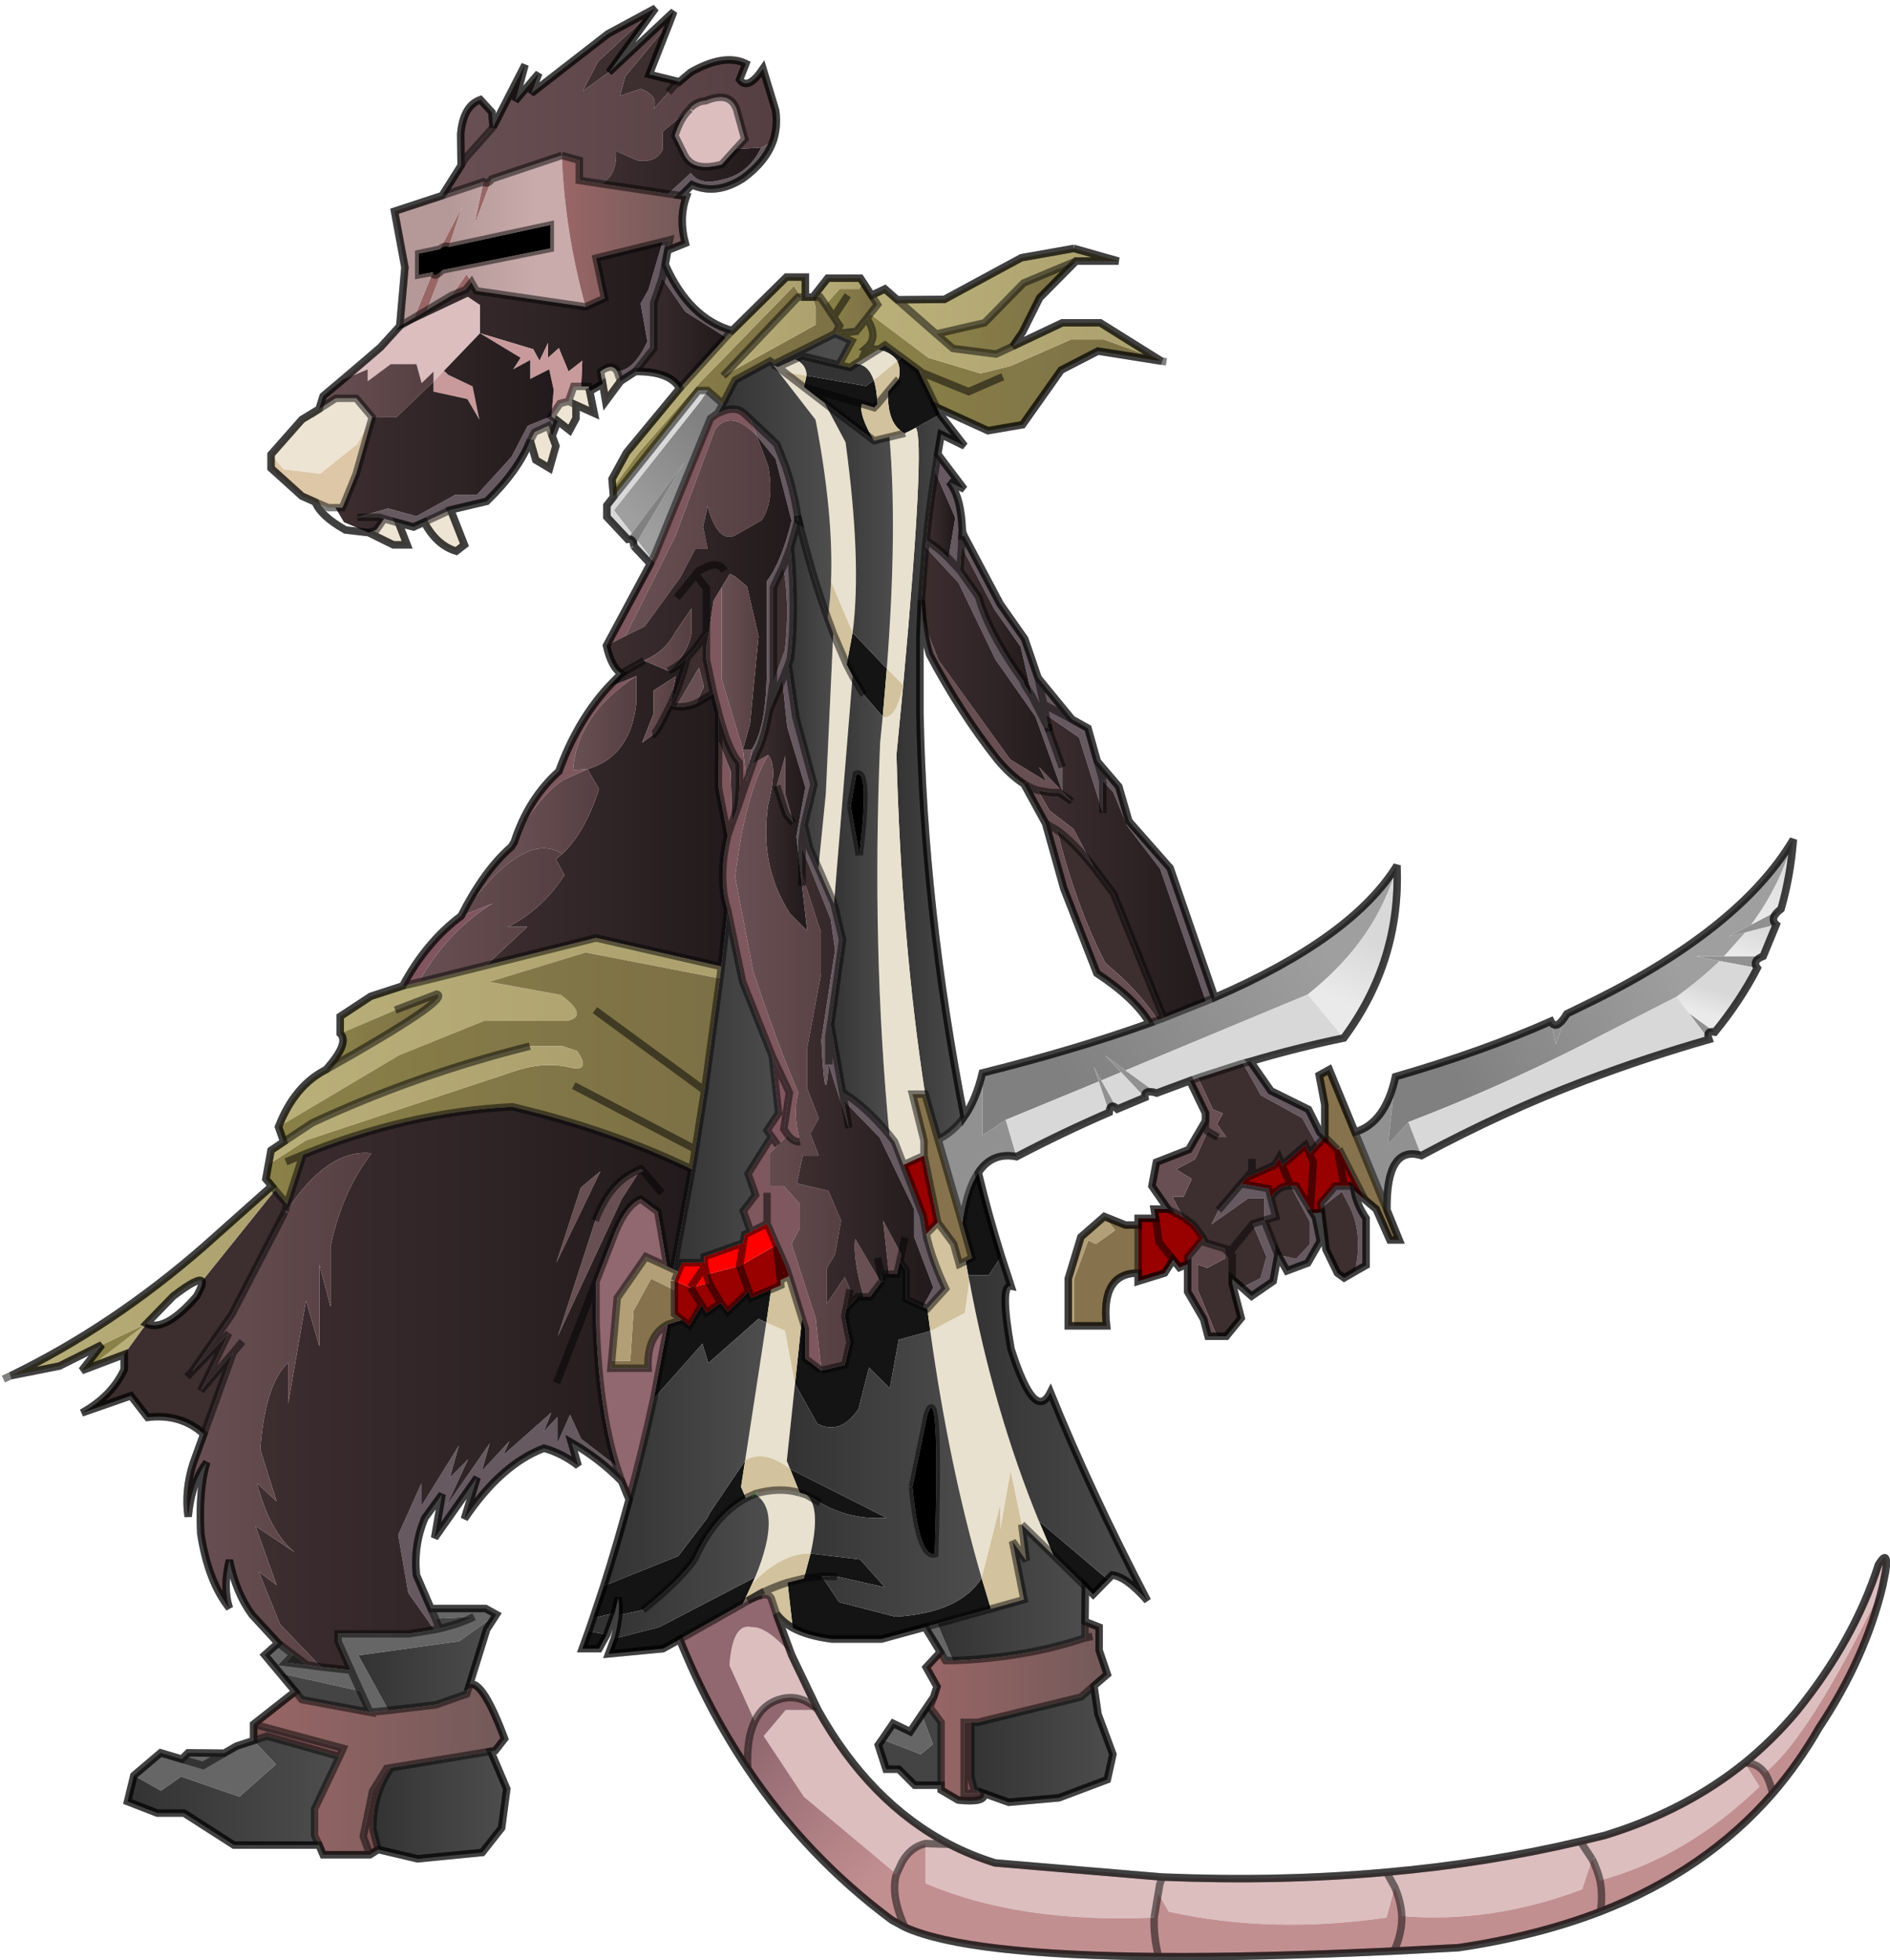 <?xml version="1.0" encoding="UTF-8" standalone="no"?>
<svg xmlns:ffdec="https://www.free-decompiler.com/flash" xmlns:xlink="http://www.w3.org/1999/xlink" ffdec:objectType="shape" height="263.55px" width="254.15px" xmlns="http://www.w3.org/2000/svg">
  <g transform="matrix(1.0, 0.0, 0.0, 1.0, 124.75, 134.3)">
    <path d="M-4.1 -94.0 L2.25 -94.05 12.6 -99.65 19.65 -100.9 25.65 -99.2 19.95 -99.2 12.9 -96.25 7.65 -90.9 1.15 -89.4 -4.1 -94.0" fill="url(#gradient0)" fill-rule="evenodd" stroke="none"/>
    <path d="M31.1 -85.95 L31.45 -85.75 31.05 -85.8 31.1 -85.95 M-108.05 47.8 L-112.9 49.65 -105.05 43.65 -108.05 47.8" fill="#b9af79" fill-rule="evenodd" stroke="none"/>
    <path d="M31.1 -85.95 L31.05 -85.8 22.9 -87.1 17.95 -84.55 12.75 -77.2 8.1 -76.4 1.2 -79.55 -1.0 -84.05 -0.75 -84.2 -1.2 -84.55 -3.5 -86.25 -5.75 -87.9 -6.65 -87.3 -8.2 -87.55 Q-6.55 -89.0 -8.2 -91.5 L-7.75 -92.1 0.1 -86.2 7.1 -84.1 11.15 -85.1 19.25 -88.65 23.75 -88.65 31.1 -85.95 M10.1 -83.65 L5.5 -81.65 -0.75 -84.2 5.5 -81.65 10.1 -83.65" fill="url(#gradient1)" fill-rule="evenodd" stroke="none"/>
    <path d="M11.45 -87.75 L18.1 -90.9 23.2 -90.9 31.1 -85.95 23.75 -88.65 19.25 -88.65 11.15 -85.1 7.1 -84.1 0.1 -86.2 -7.75 -92.1 -6.75 -93.35 -7.55 -94.6 -5.75 -95.45 -4.1 -94.0 1.15 -89.4 3.4 -87.45 9.2 -86.7 11.45 -87.75" fill="url(#gradient2)" fill-rule="evenodd" stroke="none"/>
    <path d="M19.95 -99.2 L15.05 -94.25 12.75 -89.65 11.45 -87.75 9.2 -86.7 3.4 -87.45 1.15 -89.4 7.65 -90.9 12.9 -96.25 19.95 -99.2" fill="url(#gradient3)" fill-rule="evenodd" stroke="none"/>
    <path d="M1.65 -78.6 L4.95 -74.35 1.8 -75.9 1.35 -73.25 1.0 -70.9 Q0.25 -66.25 -0.2 -61.65 L-0.3 -60.75 -0.85 -53.6 -1.05 -48.8 -1.05 -38.5 Q-0.55 -12.1 4.9 15.85 3.45 17.9 1.4 18.9 L-0.35 12.8 Q-3.55 -7.9 -4.2 -32.85 L-3.3 -42.15 -3.3 -42.2 Q-0.3 -75.1 -1.6 -76.8 L1.65 -78.6" fill="url(#gradient4)" fill-rule="evenodd" stroke="none"/>
    <path d="M1.2 -79.55 L1.65 -78.6 -1.6 -76.8 Q-2.3 -76.4 -3.05 -76.05 -5.45 -77.15 -5.35 -81.65 L-3.9 -83.35 Q-3.6 -84.8 -4.1 -85.75 L-3.5 -86.25 -1.2 -84.55 -1.0 -84.05 1.2 -79.55 M6.8 23.35 Q8.1 28.85 9.9 34.6 L8.2 37.15 5.45 37.15 5.1 35.25 5.95 34.8 4.65 30.15 Q5.25 25.6 6.8 23.35 M24.2 78.05 L22.25 80.05 21.2 79.0 16.9 74.8 14.95 70.2 24.2 78.05 M-0.35 84.45 L-6.2 86.05 -12.9 86.05 Q-16.1 85.65 -18.15 84.55 L-18.85 78.45 -16.65 77.9 -15.75 74.55 -9.1 75.35 -5.75 79.1 -12.2 77.65 -14.25 77.6 -11.9 81.1 -4.35 83.05 Q4.3 82.55 7.25 77.85 L8.5 82.0 1.3 84.0 -0.35 84.45 M-33.35 86.1 L-35.6 87.35 -42.9 88.05 -42.15 86.0 -36.1 84.45 -23.2 77.75 -23.6 78.6 -24.85 81.3 -33.35 86.1 M-41.55 82.85 Q-41.45 81.6 -41.6 80.5 L-42.1 82.55 -45.0 83.25 -43.55 78.9 -33.55 74.9 -29.65 69.8 -29.3 69.1 -24.55 62.05 -25.1 65.6 -24.45 67.1 Q-28.7 69.45 -31.35 75.3 -33.25 78.1 -38.3 82.15 L-41.55 82.85 M-43.15 85.45 L-44.2 87.35 -46.45 87.35 -45.6 85.0 -43.15 85.45 M-16.3 -83.8 L-8.3 -82.4 -7.25 -83.2 Q-6.85 -81.95 -6.75 -79.95 L-7.2 -79.5 -8.85 -80.0 -16.65 -82.25 -8.85 -80.0 Q-9.3 -78.55 -7.2 -75.05 L-13.85 -80.1 -16.65 -82.25 -16.3 -83.8 M-10.1 -49.25 L-5.5 -44.4 -6.05 -37.95 -8.6 -40.9 -10.1 -43.4 -10.9 -44.95 -10.1 -49.25 M-14.3 49.95 L-11.15 49.2 -10.45 46.2 -11.15 42.65 -10.95 41.65 -9.45 40.05 -8.6 40.05 -7.75 40.05 -6.3 38.1 -6.05 37.95 -6.25 37.0 -5.2 37.0 -4.15 37.0 -3.75 35.25 -2.9 36.5 -2.9 40.35 -0.65 41.4 -0.05 41.65 0.35 44.65 -3.9 45.8 -5.1 52.35 -7.9 49.55 -9.3 55.1 Q-11.7 58.7 -14.85 57.1 L-17.85 51.75 -16.9 42.9 -16.45 44.35 -16.45 48.35 -14.3 49.95 M-27.85 40.85 L-26.9 42.05 -24.05 39.3 -23.75 40.2 -21.05 39.05 -21.7 43.5 -22.75 43.0 -29.5 48.95 -30.3 46.35 -36.85 53.75 -34.95 43.75 -33.05 43.15 -32.05 43.9 -30.4 41.15 -29.75 42.2 -27.85 40.85 M-6.25 38.2 L-6.05 37.95 -6.25 38.2 M-16.25 66.7 Q-16.75 66.5 -17.2 66.4 L-18.5 63.2 -5.55 69.75 Q-10.3 70.1 -14.45 67.75 L-16.25 66.7 M-16.65 77.9 L-14.25 77.6 -16.65 77.9" fill="#141414" fill-rule="evenodd" stroke="none"/>
    <path d="M1.35 -73.25 L4.9 -68.55 2.9 -69.5 Q4.5 -67.5 4.65 -63.05 L4.6 -62.25 4.9 -62.25 9.75 -53.1 13.05 -48.4 14.85 -43.15 19.4 -37.6 21.55 -36.4 22.8 -31.95 25.7 -28.55 27.05 -23.9 32.6 -17.6 38.6 -0.2 37.4 0.3 31.25 -17.5 26.8 -23.3 24.95 -27.8 23.55 -29.3 23.4 -29.9 22.8 -31.95 23.4 -29.9 23.55 -29.3 23.55 -25.0 20.35 -35.15 15.85 -38.25 16.15 -36.85 16.0 -36.8 14.05 -40.65 16.0 -36.8 16.15 -36.5 16.35 -36.05 16.35 -36.0 18.1 -31.15 18.1 -27.9 14.5 -37.95 9.1 -45.65 4.15 -55.95 -0.3 -60.75 -0.2 -61.65 Q1.35 -60.7 2.8 -59.25 L3.7 -64.7 1.0 -70.9 1.35 -73.25 M43.4 8.4 L46.15 12.35 51.2 14.85 52.75 17.95 53.4 18.55 52.4 19.65 50.35 16.0 44.8 12.95 42.4 8.65 43.4 8.4 M57.35 25.75 Q57.7 27.65 58.95 29.5 L58.95 35.8 57.45 36.65 Q58.55 31.7 56.8 28.05 L55.7 25.9 52.9 28.1 52.8 27.5 54.8 25.15 56.0 25.15 57.25 25.15 57.35 25.75 M51.8 28.8 L52.15 29.35 52.8 32.55 51.1 35.5 48.3 36.55 47.1 34.4 46.45 37.95 43.55 39.95 42.25 38.8 44.75 37.55 45.55 34.65 43.7 30.25 45.25 29.75 45.25 26.8 43.1 26.8 38.15 30.3 39.1 28.4 42.15 24.85 45.85 25.5 46.15 26.75 46.8 29.3 45.25 29.75 47.1 34.4 49.55 34.95 51.4 32.95 51.4 30.0 48.8 25.1 49.55 25.15 51.45 28.25 51.8 28.8 M-41.15 64.85 Q-44.2 61.75 -47.9 59.65 L-47.0 62.75 Q-49.1 61.1 -51.6 60.4 -57.35 62.55 -62.3 69.9 L-60.6 64.35 -66.3 72.45 -65.3 66.6 -67.6 69.75 Q-69.15 73.35 -68.75 77.45 L-66.8 81.95 -66.2 83.3 -65.65 84.65 -66.35 84.8 -69.85 79.85 -71.2 72.05 -68.1 65.15 -68.1 68.2 -63.05 60.05 -64.25 64.35 -61.8 61.9 -64.75 68.2 -58.9 59.75 -59.95 63.45 -56.25 59.45 -57.05 61.3 -50.6 55.6 -51.65 58.2 -49.8 56.2 -49.8 59.75 -48.1 55.9 -46.6 59.15 -41.85 62.8 -41.15 64.85 M4.55 -60.85 L4.6 -62.25 4.55 -60.85 4.35 -57.6 6.85 -54.05 Q8.2 -49.2 12.85 -42.75 L13.0 -42.3 14.05 -40.65 12.5 -47.35 8.95 -52.4 4.55 -60.85 M14.85 -43.15 L15.6 -39.6 15.85 -38.25 15.6 -39.6 14.85 -43.15 M4.35 -57.6 L2.8 -59.25 4.35 -57.6 M23.75 -29.4 L23.4 -29.9 23.75 -29.4 M15.6 -39.6 L19.4 -37.6 15.6 -39.6 M-20.75 -115.45 Q-21.7 -112.6 -24.85 -110.3 -28.45 -108.0 -31.7 -109.45 L-33.15 -108.0 -34.9 -108.25 -31.85 -111.05 Q-30.7 -109.35 -27.85 -110.1 -24.15 -110.8 -22.4 -114.45 -21.6 -114.8 -20.75 -115.45 M-34.95 -100.65 L-35.3 -98.75 Q-32.1 -91.5 -26.3 -89.85 L-27.15 -88.95 -32.6 -92.4 -35.7 -96.9 -36.85 -93.6 -36.85 -87.45 -39.3 -84.35 -41.3 -83.05 -41.75 -84.35 Q-39.45 -84.55 -37.7 -88.4 L-38.6 -93.5 -37.55 -95.35 -35.65 -101.8 -34.7 -102.05 -34.95 -100.65 M-35.3 -98.75 L-35.7 -96.9 -35.3 -98.75 M-23.9 -78.0 L-20.3 -74.6 -19.15 -71.7 Q-18.0 -68.35 -17.5 -64.95 L-17.45 -64.35 -18.45 -60.7 -19.45 -58.1 -18.45 -60.7 Q-17.7 -52.2 -18.45 -45.8 L-18.75 -44.9 -17.75 -37.95 -15.3 -28.85 -16.6 -23.4 -15.9 -20.35 -14.7 -17.6 -12.6 -12.8 -11.45 -7.95 -13.05 3.45 -11.45 12.55 Q-8.3 14.45 -5.15 18.3 L-4.45 19.2 -3.25 22.3 -0.6 29.2 -0.2 31.6 Q0.5 34.9 2.4 38.95 L-0.05 41.65 -0.65 41.4 0.75 38.8 -1.85 31.9 -1.85 28.2 -6.45 18.65 -11.25 13.7 -11.45 12.55 -11.25 13.7 -10.6 17.35 -13.3 8.8 Q-13.8 15.7 -14.3 5.55 L-12.45 -6.6 -13.05 -10.75 -16.9 -20.3 -16.9 -16.75 -16.9 -15.25 -17.65 -21.85 -16.45 -28.45 -18.9 -36.6 -19.55 -42.9 -21.3 -38.75 Q-22.0 -34.7 -23.0 -33.05 L-23.5 -31.65 -24.35 -29.25 -23.65 -33.55 Q-21.7 -36.55 -21.65 -44.0 L-21.65 -56.15 Q-19.7 -58.65 -18.3 -64.3 L-20.45 -72.6 -23.0 -75.75 -23.9 -78.0 M-20.75 -42.65 L-20.85 -42.2 -21.3 -38.75 -20.85 -42.2 -20.75 -42.65 -19.2 -46.9 Q-18.5 -53.45 -19.45 -58.1 L-20.75 -55.35 -20.75 -42.65 M-50.5 -75.7 L-51.0 -77.05 -52.85 -76.2 -53.45 -75.05 Q-55.1 -70.95 -59.3 -66.9 L-64.15 -65.75 -67.7 -64.1 -69.15 -63.45 -71.15 -64.0 -73.1 -64.55 -73.7 -64.75 -76.7 -64.75 -72.6 -65.95 -68.75 -64.9 -63.5 -67.8 -60.6 -67.8 -55.95 -72.9 -53.8 -77.05 -50.6 -78.35 -49.75 -77.7 -50.5 -75.7 M-18.75 -44.9 L-19.55 -42.9 -18.75 -44.9 M-16.6 -23.4 L-16.9 -21.35 -16.9 -20.3 -16.9 -21.35 -16.6 -23.4 M-13.05 3.45 L-13.3 5.05 -13.3 8.8 -13.3 5.05 -13.05 3.45" fill="#665960" fill-rule="evenodd" stroke="none"/>
    <path d="M1.0 -70.9 L3.7 -64.7 2.8 -59.25 Q1.35 -60.7 -0.2 -61.65 0.25 -66.25 1.0 -70.9" fill="url(#gradient5)" fill-rule="evenodd" stroke="none"/>
    <path d="M4.55 -60.85 L8.95 -52.4 12.5 -47.35 14.05 -40.65 13.0 -42.3 12.85 -42.75 Q8.2 -49.2 6.85 -54.05 L4.35 -57.6 4.55 -60.85" fill="url(#gradient6)" fill-rule="evenodd" stroke="none"/>
    <path d="M16.15 -36.85 L15.85 -38.25 20.35 -35.15 23.55 -25.0 23.55 -29.3 24.95 -27.8 26.8 -23.3 31.25 -17.5 37.4 0.3 31.75 2.55 25.0 -14.15 22.3 -17.75 19.6 -22.85 16.4 -25.3 14.8 -28.05 16.6 -27.75 17.7 -27.75 19.4 -26.55 18.1 -27.9 18.1 -31.15 16.35 -36.0 16.35 -36.05 16.25 -36.5 16.15 -36.85" fill="url(#gradient7)" fill-rule="evenodd" stroke="none"/>
    <path d="M57.45 36.65 L56.0 37.5 55.1 36.85 53.55 33.65 52.95 28.7 52.9 28.1 55.7 25.9 56.8 28.05 Q58.55 31.7 57.45 36.65 M42.25 38.8 L40.95 37.65 40.95 38.25 42.15 42.9 40.15 45.35 38.9 45.35 36.3 39.1 36.3 35.7 37.6 36.15 40.05 34.85 40.05 33.7 40.95 34.55 40.95 37.65 40.95 34.55 40.05 33.7 39.9 33.55 37.3 32.75 37.05 32.15 35.75 30.4 34.35 29.35 32.9 26.6 34.4 26.6 35.5 24.2 33.4 22.9 35.95 21.55 37.65 17.8 39.05 18.6 40.15 18.6 38.9 16.8 39.7 15.4 38.35 14.85 36.35 10.6 42.4 8.65 44.8 12.95 50.35 16.0 52.4 19.65 51.35 20.8 50.8 19.65 47.65 22.35 47.25 21.35 46.65 22.35 42.9 24.0 42.15 24.85 39.1 28.4 38.15 30.3 43.1 26.8 45.25 26.8 45.25 29.75 43.7 30.25 40.8 33.8 39.9 33.55 40.8 33.8 43.7 30.25 45.55 34.65 44.75 37.55 42.25 38.8 M22.3 -17.75 L25.0 -14.15 31.75 2.55 30.95 2.85 Q28.3 -1.2 24.15 -4.6 L23.85 -4.9 Q19.9 -12.6 17.4 -22.7 19.55 -21.15 22.3 -17.75 M-36.6 -133.2 L-42.85 -124.6 -46.4 -122.05 -44.35 -126.0 -36.6 -133.2 M-34.7 -131.25 L-37.45 -124.3 -33.4 -123.3 -34.2 -122.7 -34.85 -121.9 -36.85 -119.65 Q-36.15 -121.45 -38.6 -122.35 L-41.4 -121.4 -40.65 -124.05 -34.7 -131.25 M-71.6 -89.8 L-71.0 -90.45 -70.85 -90.15 -71.6 -89.8 M-20.75 -42.65 L-20.75 -55.35 -19.45 -58.1 Q-18.5 -53.45 -19.2 -46.9 L-20.75 -42.65 M-28.1 -34.6 L-28.1 -38.35 Q-26.75 -33.3 -25.35 -31.8 -25.15 -27.85 -25.65 -25.45 L-26.3 -23.7 -26.5 -30.65 -28.1 -34.6 M-28.8 -41.1 L-31.2 -39.7 -30.1 -41.95 -30.75 -44.55 -33.8 -39.3 -34.6 -39.5 Q-33.15 -42.6 -32.35 -45.9 -31.05 -47.2 -29.75 -49.25 L-29.45 -49.2 -29.75 -47.45 -29.75 -49.25 -29.75 -47.45 -29.75 -45.65 -28.8 -41.1 M43.6 21.5 L43.6 23.15 42.9 24.0 43.6 23.15 43.6 21.5 M48.8 25.1 L51.4 30.0 51.4 32.95 49.55 34.95 47.1 34.4 45.25 29.75 46.8 29.3 46.15 26.75 Q47.1 25.1 48.8 25.1" fill="#3d2e30" fill-rule="evenodd" stroke="none"/>
    <path d="M16.0 -36.8 L16.15 -36.85 16.25 -36.5 16.15 -36.5 16.0 -36.8" fill="#672e36" fill-rule="evenodd" stroke="none"/>
    <path d="M38.9 45.35 L37.7 45.35 37.1 43.05 34.95 39.35 34.95 35.65 34.95 34.7 37.05 32.15 37.3 32.75 39.9 33.55 40.05 33.7 40.05 34.85 37.6 36.15 36.3 35.7 36.3 39.1 38.9 45.35 M32.3 28.25 L30.15 25.15 30.75 21.95 35.1 20.25 37.35 16.4 37.35 15.35 35.25 11.0 36.35 10.6 38.35 14.85 39.7 15.4 38.9 16.8 40.15 18.6 39.05 18.6 37.65 17.8 35.95 21.55 33.4 22.9 35.5 24.2 34.4 26.6 32.9 26.6 34.35 29.35 32.3 28.25 M18.1 -27.9 L19.4 -26.55 17.7 -27.75 16.6 -27.75 14.8 -28.05 16.4 -25.3 19.6 -22.85 22.3 -17.75 Q19.55 -21.15 17.4 -22.7 L15.85 -23.6 17.4 -22.7 Q19.9 -12.6 23.85 -4.9 L24.15 -4.6 Q28.3 -1.2 30.95 2.85 L29.85 3.25 Q27.85 -0.1 22.75 -3.45 L18.3 -14.85 15.85 -23.6 12.95 -28.9 Q13.85 -28.35 14.8 -28.05 13.85 -28.35 12.95 -28.9 11.15 -30.05 9.35 -32.2 4.45 -38.4 0.25 -46.3 -0.4 -48.5 -0.65 -50.9 L1.45 -45.55 11.1 -32.2 15.95 -29.25 14.95 -31.2 18.1 -27.9 M-62.75 -112.05 L-62.8 -116.3 Q-62.45 -120.1 -60.15 -120.9 L-58.6 -119.2 -58.45 -117.2 -62.15 -113.05 -62.75 -112.05 M-23.65 -33.55 L-24.35 -29.25 -24.85 -33.55 -23.65 -33.55 M-31.2 -39.7 Q-32.6 -39.15 -33.8 -39.3 L-30.75 -44.55 -30.1 -41.95 -31.2 -39.7 M-20.3 -28.65 L-19.15 -32.7 -19.15 -27.55 -18.05 -23.65 -19.05 -24.8 -20.3 -28.65 M-38.25 23.15 L-38.9 23.4 -41.15 26.9 -49.75 45.35 -44.7 29.8 Q-43.25 25.9 -40.7 24.0 -39.7 23.3 -38.55 22.85 L-38.25 23.15 M-5.2 37.0 L-6.0 29.8 -3.55 34.35 -3.75 35.25 -4.15 37.0 -5.2 37.0 M-6.3 38.1 L-7.75 40.05 -8.6 40.05 Q-10.1 34.95 -9.75 32.25 L-6.3 38.1 M-49.95 35.5 L-46.65 25.35 -44.0 23.15 -49.95 35.5 M37.65 17.8 L37.35 17.5 37.35 16.4 37.35 17.5 37.65 17.8" fill="#684f53" fill-rule="evenodd" stroke="none"/>
    <path d="M18.1 -27.9 L14.95 -31.2 15.95 -29.25 11.1 -32.2 1.45 -45.55 -0.65 -50.9 -0.85 -53.6 -0.3 -60.75 4.15 -55.95 9.1 -45.65 14.5 -37.95 18.1 -27.9" fill="url(#gradient8)" fill-rule="evenodd" stroke="none"/>
    <path d="M38.6 -0.2 Q57.1 -8.2 63.1 -17.95 60.45 -8.0 51.1 -0.6 L26.6 9.6 23.85 7.6 26.0 9.85 23.35 10.95 22.35 9.15 23.0 11.1 10.5 16.25 7.35 18.35 7.35 9.95 Q19.95 6.8 29.85 3.25 L30.95 2.85 31.75 2.55 37.4 0.3 38.6 -0.2" fill="url(#gradient9)" fill-rule="evenodd" stroke="none"/>
    <path d="M63.1 -17.95 Q63.65 -5.15 55.95 5.25 L51.1 -0.6 Q60.45 -8.0 63.1 -17.95" fill="url(#gradient10)" fill-rule="evenodd" stroke="none"/>
    <path d="M57.45 17.9 Q61.55 16.7 62.9 10.45 L61.9 19.55 64.65 16.55 66.4 21.05 Q61.65 19.6 61.75 28.35 L57.45 17.9 M83.8 3.0 Q84.5 4.4 85.95 2.0 L84.45 6.1 83.8 3.0 M114.75 -12.1 Q113.1 -10.85 114.1 -10.0 L109.95 -8.95 107.7 -8.4 110.75 -10.0 114.75 -12.1 M112.35 -5.75 Q110.8 -5.15 111.55 -4.15 L106.5 -5.1 103.25 -5.75 107.1 -5.75 112.35 -5.75 M105.85 4.45 Q104.6 4.2 105.05 5.45 L102.35 1.9 105.85 4.45 M30.8 12.65 Q29.05 12.1 29.2 13.25 L26.0 9.85 23.85 7.6 26.6 9.6 30.8 12.65 M25.5 14.8 Q24.55 13.85 24.4 15.25 L23.0 11.1 22.35 9.15 23.35 10.95 25.5 14.8 M11.95 21.2 Q8.65 20.55 6.8 23.35 5.25 25.6 4.65 30.15 L1.4 18.9 Q3.45 17.9 4.9 15.85 6.5 13.55 7.35 9.95 L7.35 18.35 10.5 16.25 11.95 21.2" fill="#919191" fill-rule="evenodd" stroke="none"/>
    <path d="M62.9 10.45 Q74.65 7.05 83.8 3.0 L84.45 6.1 85.95 2.0 88.2 0.9 Q109.1 -9.15 116.4 -21.45 114.65 -15.25 110.75 -10.0 L107.7 -8.4 109.95 -8.95 107.1 -5.75 103.25 -5.75 106.5 -5.1 Q103.9 -2.6 100.7 -0.3 L88.2 6.1 Q76.55 12.0 64.65 16.55 L61.9 19.55 62.9 10.45" fill="url(#gradient11)" fill-rule="evenodd" stroke="none"/>
    <path d="M114.1 -10.0 L112.35 -5.75 107.1 -5.75 109.95 -8.95 114.1 -10.0" fill="url(#gradient12)" fill-rule="evenodd" stroke="none"/>
    <path d="M116.4 -21.45 Q116.05 -16.65 114.75 -12.1 L110.75 -10.0 Q114.65 -15.25 116.4 -21.45" fill="url(#gradient13)" fill-rule="evenodd" stroke="none"/>
    <path d="M111.55 -4.15 Q109.25 0.3 105.85 4.45 L102.35 1.9 100.7 -0.3 Q103.9 -2.6 106.5 -5.1 L111.55 -4.15" fill="url(#gradient14)" fill-rule="evenodd" stroke="none"/>
    <path d="M-49.2 -113.4 L-58.6 -110.25 Q-59.2 -109.4 -59.75 -109.85 L-65.3 -108.0 -62.75 -112.05 -62.15 -113.05 -58.45 -117.2 -54.15 -125.6 -55.45 -120.75 -52.3 -124.45 -53.3 -121.75 -43.0 -129.75 -36.6 -133.2 -44.35 -126.0 -46.4 -122.05 -42.85 -124.6 -34.15 -132.75 -34.7 -131.25 -40.65 -124.05 -41.4 -121.4 -38.6 -122.35 Q-36.15 -121.45 -36.85 -119.65 L-34.85 -121.9 -34.2 -122.7 -33.4 -123.3 -31.85 -124.6 Q-27.35 -127.15 -24.45 -125.75 L-25.3 -123.6 Q-24.2 -122.05 -22.15 -125.05 L-20.45 -119.45 Q-20.15 -117.35 -20.75 -115.45 -21.6 -114.8 -22.4 -114.45 L-25.85 -114.25 -24.6 -115.6 -25.7 -119.6 Q-26.6 -122.1 -29.85 -120.75 -30.95 -120.7 -31.85 -119.85 L-31.9 -119.75 -31.95 -119.65 -35.65 -116.6 -35.65 -114.15 Q-36.6 -112.3 -39.1 -112.75 L-41.9 -114.0 Q-41.75 -110.65 -43.95 -109.6 L-46.85 -110.05 -46.85 -112.75 -49.2 -113.4" fill="url(#gradient15)" fill-rule="evenodd" stroke="none"/>
    <path d="M-69.05 -91.6 L-66.55 -97.7 Q-66.45 -96.8 -65.25 -98.0 L-67.35 -92.6 -69.05 -91.6 M-65.6 -100.8 L-62.65 -106.4 -64.4 -101.1 Q-64.9 -101.4 -65.6 -100.8 M-64.0 -94.6 L-62.0 -97.45 -61.35 -96.35 -62.15 -95.35 -64.0 -94.6 M-58.6 -110.25 L-61.0 -103.95 -59.75 -109.85 Q-59.2 -109.4 -58.6 -110.25" fill="#996666" fill-rule="evenodd" stroke="none"/>
    <path d="M-66.55 -97.7 L-68.45 -97.35 -68.45 -100.2 -65.6 -100.8 Q-64.9 -101.4 -64.4 -101.1 L-50.75 -104.05 -50.75 -100.9 -65.25 -98.0 Q-66.45 -96.8 -66.55 -97.7 M-10.35 -25.95 L-9.6 -30.2 Q-7.8 -31.0 -9.2 -19.35 L-10.35 -25.95 M-2.05 65.6 L-0.05 55.9 Q1.65 50.7 0.95 74.6 -1.15 75.1 -2.05 65.6" fill="#000000" fill-rule="evenodd" stroke="none"/>
    <path d="M-71.0 -90.45 L-70.3 -98.35 -71.7 -105.9 -65.3 -108.0 -59.75 -109.85 -61.0 -103.95 -58.6 -110.25 -49.2 -113.4 Q-48.8 -103.05 -46.0 -93.05 L-60.7 -95.2 -61.35 -96.35 -62.0 -97.45 -64.0 -94.6 -67.35 -92.6 -65.25 -98.0 -50.75 -100.9 -50.75 -104.05 -64.4 -101.1 -62.65 -106.4 -65.6 -100.8 -68.45 -100.2 -68.45 -97.35 -66.55 -97.7 -69.05 -91.6 -71.0 -90.45" fill="url(#gradient16)" fill-rule="evenodd" stroke="none"/>
    <path d="M-46.0 -93.05 Q-48.8 -103.05 -49.2 -113.4 L-46.85 -112.75 -46.85 -110.05 -43.95 -109.6 -34.9 -108.25 -33.15 -108.0 -32.45 -107.9 Q-33.5 -104.95 -32.6 -101.6 L-34.95 -100.65 -34.7 -102.05 -35.65 -101.8 -44.6 -99.6 -43.45 -94.2 -46.0 -93.05" fill="url(#gradient17)" fill-rule="evenodd" stroke="none"/>
    <path d="M-43.95 -109.6 Q-41.75 -110.65 -41.9 -114.0 L-39.1 -112.75 Q-36.6 -112.3 -35.65 -114.15 L-35.65 -116.6 -31.95 -119.65 Q-33.2 -118.55 -34.0 -116.05 L-32.7 -113.45 Q-31.55 -111.15 -27.7 -112.2 L-25.85 -114.25 -22.4 -114.45 Q-24.15 -110.8 -27.85 -110.1 -30.7 -109.35 -31.85 -111.05 L-34.9 -108.25 -43.95 -109.6" fill="url(#gradient18)" fill-rule="evenodd" stroke="none"/>
    <path d="M-18.3 88.2 L-14.75 95.6 Q-7.8 108.05 2.95 113.65 5.85 115.15 9.05 116.15 L31.55 118.05 Q47.25 118.7 61.7 117.4 75.25 116.2 87.75 113.25 L91.05 112.45 Q101.85 109.15 109.85 102.7 113.65 99.6 116.8 95.85 124.55 86.3 127.85 76.05 129.25 73.8 128.8 77.0 L128.4 79.0 Q118.55 99.35 112.55 104.05 111.55 102.7 109.85 102.7 L111.85 105.9 Q102.05 115.35 90.4 118.5 90.05 117.05 89.35 115.65 L88.0 119.7 Q75.85 124.3 63.75 123.3 63.65 121.35 62.8 119.4 L61.7 117.4 62.8 119.4 61.7 123.5 Q46.2 125.75 32.4 122.7 L31.0 120.25 30.45 123.5 Q12.4 124.3 -0.3 118.9 L-0.3 113.55 Q-2.3 114.0 -3.45 116.05 L-4.2 117.65 -16.65 107.25 -22.05 99.1 -19.1 95.6 -14.75 95.6 Q-17.5 92.95 -20.8 94.5 -22.4 95.3 -23.25 97.1 L-26.65 89.6 Q-26.25 83.85 -23.7 84.45 -21.55 84.35 -18.3 88.2 M-31.95 -119.65 L-31.9 -119.75 -31.85 -119.85 Q-30.95 -120.7 -29.85 -120.75 -26.6 -122.1 -25.7 -119.6 L-24.6 -115.6 -25.85 -114.25 -27.7 -112.2 Q-31.55 -111.15 -32.7 -113.45 L-34.0 -116.05 Q-33.2 -118.55 -31.95 -119.65 M-78.65 -83.25 L-75.5 -85.95 -73.6 -87.6 -71.6 -89.8 -70.85 -90.15 -61.85 -94.4 -60.2 -93.3 -60.2 -89.5 -65.05 -84.45 -66.45 -83.0 -66.45 -84.35 -68.05 -82.8 -68.75 -85.35 -72.2 -85.35 -75.3 -83.05 -75.3 -84.65 -78.65 -83.25 M-65.1 -84.5 L-66.9 -86.2 -66.9 -88.35 -68.9 -87.05 -71.6 -87.05 -73.75 -86.2 -75.5 -85.95 -73.75 -86.2 -71.6 -87.05 -68.9 -87.05 -66.9 -88.35 -66.9 -86.2 -65.1 -84.5 M2.95 113.65 L-0.3 113.55 2.95 113.65 M31.55 118.05 L31.2 119.05 31.0 120.25 31.2 119.05 31.55 118.05 M87.75 113.25 L89.35 115.65 87.75 113.25" fill="#dcbebf" fill-rule="evenodd" stroke="none"/>
    <path d="M-71.0 -90.45 L-69.05 -91.6 -67.35 -92.6 -64.0 -94.6 -62.15 -95.35 -61.35 -96.35 -60.7 -95.2 -46.0 -93.05 -43.45 -94.2 -44.6 -99.6 -35.65 -101.8 -37.55 -95.35 -38.6 -93.5 -37.7 -88.4 Q-39.45 -84.55 -41.75 -84.35 -42.4 -85.55 -44.0 -84.35 L-43.7 -82.7 -45.45 -81.7 -45.6 -82.35 -46.6 -82.35 -46.45 -85.8 -48.3 -84.35 -49.6 -87.5 -51.05 -86.2 -51.05 -88.2 -52.2 -85.8 -53.05 -87.35 -60.2 -89.5 -60.2 -93.3 -61.85 -94.4 -70.85 -90.15 -71.0 -90.45" fill="url(#gradient19)" fill-rule="evenodd" stroke="none"/>
    <path d="M-74.7 -78.2 L-76.85 -80.75 -79.6 -80.75 -81.85 -79.3 -81.3 -81.05 -78.65 -83.25 -75.3 -84.65 -75.3 -83.05 -72.2 -85.35 -68.75 -85.35 -68.05 -82.8 -66.45 -84.35 -66.45 -83.0 -71.45 -78.2 -74.7 -78.2" fill="url(#gradient20)" fill-rule="evenodd" stroke="none"/>
    <path d="M-41.75 -84.35 L-41.3 -83.05 -43.3 -80.35 -43.7 -82.7 -44.0 -84.35 Q-42.4 -85.55 -41.75 -84.35 M-88.3 -73.2 L-84.15 -77.9 -81.85 -79.3 -79.6 -80.75 -76.85 -80.75 -74.7 -78.2 -76.7 -74.6 -81.7 -70.6 -86.6 -71.2 -88.3 -73.2 M-46.6 -82.35 L-45.6 -82.35 -45.45 -81.7 -44.85 -78.75 -47.3 -79.85 -47.3 -78.05 -48.15 -76.45 -49.75 -77.7 -50.6 -78.35 -49.45 -80.05 -48.3 -80.35 -47.6 -82.35 -46.6 -82.35 M-53.45 -75.05 L-52.85 -76.2 -51.0 -77.05 -50.5 -75.7 -50.0 -74.35 -50.85 -71.35 -52.7 -72.45 -53.45 -75.05 M-73.1 -64.55 L-71.15 -64.0 -70.0 -61.05 -71.85 -61.05 -75.2 -62.7 -74.15 -63.05 -73.1 -64.55 M-67.7 -64.1 L-64.15 -65.75 -62.3 -61.05 -63.4 -60.2 Q-66.05 -61.0 -67.7 -64.1 M-47.3 -79.85 L-48.3 -80.35 -47.3 -79.85" fill="#eee4d3" fill-rule="evenodd" stroke="none"/>
    <path d="M-88.3 -73.2 L-86.6 -71.2 -81.7 -70.6 -76.7 -74.6 -74.7 -78.2 -76.85 -70.6 -78.7 -66.05 -79.65 -66.05 -80.6 -66.05 -82.35 -66.8 -84.15 -67.6 -88.3 -71.35 -88.3 -73.2" fill="#ddc7a7" fill-rule="evenodd" stroke="none"/>
    <path d="M-7.75 -92.1 L-8.2 -91.5 -9.6 -89.75 -12.45 -89.45 -11.85 -90.5 -12.65 -91.7 -13.75 -93.35 -11.85 -95.45 -9.25 -95.45 -8.65 -96.3 -7.55 -94.6 -6.75 -93.35 -7.75 -92.1 M-10.75 -94.6 L-12.65 -91.7 -10.75 -94.6" fill="url(#gradient21)" fill-rule="evenodd" stroke="none"/>
    <path d="M-15.45 -94.35 L-13.45 -96.9 -9.05 -96.9 -8.65 -96.3 -9.25 -95.45 -11.85 -95.45 -13.75 -93.35 -14.45 -94.35 -15.45 -94.35" fill="url(#gradient22)" fill-rule="evenodd" stroke="none"/>
    <path d="M-112.9 49.65 L-113.75 49.95 -111.05 46.5 -105.05 43.65 -112.9 49.65 M-8.2 -91.5 Q-6.55 -89.0 -8.2 -87.55 L-6.65 -87.3 -8.9 -85.9 -9.7 -85.4 -10.45 -84.9 -11.95 -85.25 -10.2 -88.45 -12.45 -89.45 -9.6 -89.75 -8.2 -91.5 M-1.2 -84.55 L-0.75 -84.2 -1.0 -84.05 -1.2 -84.55 M-8.2 -87.55 L-8.9 -85.9 -8.2 -87.55" fill="#8a8148" fill-rule="evenodd" stroke="none"/>
    <path d="M-42.1 82.55 L-43.15 85.45 -45.6 85.0 -45.0 83.25 -42.1 82.55 M-6.65 -87.3 L-5.75 -87.9 -3.5 -86.25 -4.1 -85.75 Q-4.8 -86.9 -6.65 -87.3 M-11.95 -85.25 L-10.45 -84.9 -9.7 -85.4 Q-8.0 -85.35 -7.25 -83.2 L-8.3 -82.4 -16.3 -83.8 Q-16.3 -85.3 -17.85 -86.0 L-16.9 -86.45 -11.95 -85.25" fill="#333333" fill-rule="evenodd" stroke="none"/>
    <path d="M-15.45 -94.35 L-14.45 -94.35 -13.75 -93.35 -12.65 -91.7 -11.85 -90.5 -12.45 -89.45 -20.65 -85.35 -21.2 -85.75 -25.9 -83.2 -27.55 -80.0 -29.6 -81.8 -30.85 -81.8 -42.25 -67.5 -42.35 -68.7 -38.95 -73.35 -30.6 -82.9 -18.0 -95.85 -16.95 -94.35 -17.45 -94.35 -27.5 -83.75 -15.05 -90.65 -15.05 -92.9 -15.45 -94.35" fill="url(#gradient23)" fill-rule="evenodd" stroke="none"/>
    <path d="M-26.3 -89.85 L-19.0 -97.05 -16.45 -97.05 -16.45 -94.35 -16.95 -94.35 -18.0 -95.85 -30.6 -82.9 -38.95 -73.35 -42.35 -68.7 -42.45 -69.9 -40.5 -73.45 -33.35 -82.1 -27.15 -88.95 -26.3 -89.85" fill="url(#gradient24)" fill-rule="evenodd" stroke="none"/>
    <path d="M-16.45 -94.35 L-15.45 -94.35 -15.05 -92.9 -15.05 -90.65 -27.5 -83.75 -17.45 -94.35 -16.95 -94.35 -16.45 -94.35" fill="url(#gradient25)" fill-rule="evenodd" stroke="none"/>
    <path d="M-9.7 -85.4 L-8.9 -85.9 -6.65 -87.3 Q-4.8 -86.9 -4.1 -85.75 L-7.25 -83.2 Q-8.0 -85.35 -9.7 -85.4 M-17.85 -86.0 Q-16.3 -85.3 -16.3 -83.8 L-19.25 -84.25 -16.65 -82.25 -13.85 -80.1 -11.05 -74.85 Q-8.85 -58.7 -10.1 -49.25 L-13.0 -56.1 Q-12.65 -65.0 -15.0 -77.45 L-15.1 -77.9 -20.8 -85.25 -20.15 -84.95 -17.85 -86.0 M-19.25 -84.25 L-20.15 -84.95 -19.25 -84.25 M-5.5 -44.4 Q-4.05 -63.2 -5.15 -75.55 L-3.05 -76.05 Q-2.3 -76.4 -1.6 -76.8 -0.3 -75.1 -3.3 -42.2 L-5.5 -44.4 M-12.7 -49.15 L-10.9 -44.95 -10.1 -43.4 -12.6 -12.8 -14.7 -17.6 -13.7 -27.6 -12.7 -49.15 M-5.15 18.3 Q-7.55 -6.75 -6.4 -34.4 L-6.05 -37.95 Q-4.3 -37.45 -3.3 -42.15 L-4.2 -32.85 Q-3.55 -7.9 -0.35 12.8 L-2.05 12.8 -0.5 19.05 -0.5 21.05 -3.25 22.3 -4.45 19.2 -5.15 18.3 M-21.7 43.5 L-19.2 44.6 -17.85 51.75 -18.95 62.1 -18.5 63.2 Q-22.0 60.5 -24.55 62.05 L-21.7 43.5 M-17.2 66.4 Q-16.75 66.5 -16.25 66.7 -14.35 68.4 -15.75 74.55 -19.65 74.5 -23.6 78.6 L-23.2 77.75 Q-19.55 68.85 -23.2 66.6 L-23.15 66.5 Q-19.85 65.6 -17.2 66.4 M7.25 77.85 Q2.85 62.7 0.35 44.65 L5.0 42.2 5.6 37.85 Q8.8 55.15 14.95 70.2 L16.9 74.8 12.65 70.65 11.15 63.45 9.75 71.35 9.75 68.0 7.25 77.85" fill="#e9e1cf" fill-rule="evenodd" stroke="none"/>
    <path d="M-18.15 84.55 Q-19.55 83.75 -20.35 82.65 L-20.95 80.85 Q-21.15 79.9 -22.35 80.15 L-22.45 79.9 -24.2 80.9 -24.85 81.3 -23.6 78.6 Q-19.65 74.5 -15.75 74.55 L-16.65 77.9 -18.85 78.45 -18.15 84.55 M-19.25 -84.25 L-16.3 -83.8 -16.65 -82.25 -19.25 -84.25 M-8.85 -80.0 L-7.2 -79.5 -6.75 -79.95 Q-6.85 -81.95 -7.25 -83.2 L-4.1 -85.75 Q-3.6 -84.8 -3.9 -83.35 L-5.35 -81.65 Q-5.45 -77.15 -3.05 -76.05 L-5.15 -75.55 -7.2 -75.05 Q-9.3 -78.55 -8.85 -80.0 M-5.35 -81.65 L-6.75 -79.95 -5.35 -81.65 M-13.45 -51.2 Q-13.1 -53.5 -13.0 -56.1 L-10.1 -49.25 -10.9 -44.95 -12.7 -49.15 -13.45 -51.2 M-3.3 -42.15 Q-4.3 -37.45 -6.05 -37.95 L-5.5 -44.4 -3.3 -42.2 -3.3 -42.15 M-0.05 41.65 L2.4 38.95 Q0.5 34.9 -0.2 31.6 L1.35 30.05 3.5 32.95 4.25 35.65 5.1 35.25 5.45 37.15 5.6 37.85 5.0 42.2 0.35 44.65 -0.05 41.65 M-21.05 39.05 L-19.75 38.5 -19.8 37.8 -18.65 37.25 -16.9 42.9 -17.85 51.75 -19.2 44.6 -21.7 43.5 -21.05 39.05 M-18.5 63.2 L-17.2 66.4 Q-19.85 65.6 -23.15 66.5 L-24.45 67.1 -25.1 65.6 -24.55 62.05 Q-22.0 60.5 -18.5 63.2 M-22.45 79.9 Q-20.6 79.0 -18.85 78.45 -20.6 79.0 -22.45 79.9 M7.25 77.85 L9.75 68.0 9.75 71.35 11.15 63.45 12.65 70.65 13.25 75.5 11.4 72.9 12.95 80.75 8.5 82.0 7.25 77.85" fill="#d2c29d" fill-rule="evenodd" stroke="none"/>
    <path d="M-12.45 -89.45 L-10.2 -88.45 -11.95 -85.25 -16.9 -86.45 -17.85 -86.0 -20.15 -84.95 -20.8 -85.25 -15.1 -77.9 -15.0 -77.45 Q-12.65 -65.0 -13.0 -56.1 -13.1 -53.5 -13.45 -51.2 -15.5 -56.75 -17.35 -64.3 L-17.5 -64.95 Q-18.0 -68.35 -19.15 -71.7 L-20.3 -74.6 -23.9 -78.0 -24.65 -78.7 Q-25.95 -79.9 -28.25 -78.7 L-27.55 -80.0 -25.9 -83.2 -21.2 -85.75 -20.65 -85.35 -12.45 -89.45 M-13.0 -56.25 L-19.15 -71.7 -13.0 -56.25 M-20.7 -85.35 L-20.8 -85.25 -20.7 -85.35" fill="url(#gradient26)" fill-rule="evenodd" stroke="none"/>
    <path d="M-13.85 -80.1 L-7.2 -75.05 -5.15 -75.55 Q-4.05 -63.2 -5.5 -44.4 L-10.1 -49.25 Q-8.85 -58.7 -11.05 -74.85 L-13.85 -80.1" fill="url(#gradient27)" fill-rule="evenodd" stroke="none"/>
    <path d="M-39.3 -84.35 L-36.85 -87.45 -36.85 -93.6 -35.7 -96.9 -32.6 -92.4 -27.15 -88.95 -33.35 -82.1 Q-34.7 -84.4 -39.3 -84.35" fill="url(#gradient28)" fill-rule="evenodd" stroke="none"/>
    <path d="M-27.55 -80.0 L-28.25 -78.7 -28.3 -78.7 -29.2 -78.05 -36.75 -59.6 -37.05 -59.05 -39.0 -61.6 -32.7 -72.15 -39.8 -62.6 -42.2 -65.7 -30.5 -80.45 -29.6 -81.8 -27.55 -80.0" fill="url(#gradient29)" fill-rule="evenodd" stroke="none"/>
    <path d="M-28.25 -78.7 Q-25.95 -79.9 -24.65 -78.7 L-23.9 -78.0 -23.0 -75.75 Q-26.5 -79.35 -28.6 -76.55 L-33.9 -62.3 -40.65 -48.8 -43.2 -47.5 -37.3 -58.5 -37.05 -59.05 -36.75 -59.6 -29.2 -78.05 -28.3 -78.7 -28.25 -78.7 M-24.35 -29.25 L-23.5 -31.65 -21.45 -32.8 Q-24.55 -27.6 -25.9 -16.4 L-23.45 -3.65 Q-20.3 5.8 -17.4 12.6 -18.2 15.45 -17.15 19.2 -18.0 19.3 -18.8 18.3 L-19.35 17.5 -18.6 12.6 -20.9 7.7 -24.9 -2.35 -26.9 -11.95 Q-28.25 -16.15 -26.9 -21.95 L-28.15 -28.5 -28.1 -34.6 -26.5 -30.65 -26.3 -23.7 -25.65 -25.45 Q-25.15 -27.85 -25.35 -31.8 -26.75 -33.3 -28.1 -38.35 L-28.8 -41.1 -29.75 -45.65 -29.75 -47.45 -29.45 -49.2 -28.8 -53.55 -27.7 -55.35 -27.7 -42.95 -24.85 -33.55 -24.35 -29.25 -25.65 -25.45 -24.35 -29.25 M-43.05 -41.85 L-39.2 -43.4 Q-47.15 -38.25 -47.7 -30.75 L-45.75 -30.9 -49.0 -29.45 Q-52.6 -27.05 -55.6 -21.1 -53.7 -26.95 -49.6 -30.6 -47.2 -37.25 -43.05 -41.85 M-20.15 19.65 L-21.25 20.75 -21.25 25.1 -19.4 25.1 -17.2 27.55 -17.2 30.8 -18.3 32.95 -15.05 43.0 -14.3 49.95 -16.45 48.35 -16.45 44.35 -16.9 42.9 -18.65 37.25 -19.05 36.05 -20.35 33.1 -21.6 30.2 -23.8 31.3 -24.8 28.5 -23.15 26.35 -24.15 23.5 -21.0 18.5 -20.15 19.65 M-26.3 -23.7 L-26.9 -21.95 -26.3 -23.7 M-21.6 26.05 L-21.6 30.2 -21.6 26.05" fill="#7e585e" fill-rule="evenodd" stroke="none"/>
    <path d="M-40.65 -48.8 L-33.9 -62.3 -28.6 -76.55 Q-26.5 -79.35 -23.0 -75.75 L-21.45 -71.65 Q-20.55 -66.9 -22.35 -64.35 L-25.95 -62.3 Q-28.25 -61.3 -29.6 -66.25 L-30.2 -63.45 -29.6 -60.5 -31.25 -60.5 -33.3 -56.65 -38.05 -50.1 -40.65 -48.8" fill="url(#gradient30)" fill-rule="evenodd" stroke="none"/>
    <path d="M55.95 5.25 Q49.65 6.55 43.4 8.4 L42.4 8.65 36.35 10.6 35.25 11.0 30.8 12.65 26.6 9.6 51.1 -0.6 55.95 5.25 M105.05 5.45 Q96.65 7.85 88.2 11.05 77.4 15.15 66.4 21.05 L64.65 16.55 Q76.55 12.0 88.2 6.1 L100.7 -0.3 102.35 1.9 105.05 5.45 M29.2 13.25 L25.5 14.8 23.35 10.95 26.0 9.85 29.2 13.25 M24.4 15.25 Q18.15 17.95 11.95 21.2 L10.5 16.25 23.0 11.1 24.4 15.25 M-42.25 -67.5 L-30.85 -81.8 -29.6 -81.8 -30.5 -80.45 -42.2 -65.7 -39.8 -62.6 -40.35 -61.8 -43.15 -64.8 -43.15 -66.35 -42.25 -67.5 M-39.0 -61.6 L-37.05 -59.05 -37.3 -58.5 -39.5 -60.85 -39.0 -61.6" fill="#d8d8d8" fill-rule="evenodd" stroke="none"/>
    <path d="M-23.0 -75.75 L-20.45 -72.6 -18.3 -64.3 Q-19.7 -58.65 -21.65 -56.15 L-21.65 -44.0 Q-21.7 -36.55 -23.65 -33.55 L-24.85 -33.55 -23.9 -36.95 -22.75 -48.75 -24.3 -55.45 -25.85 -56.75 -26.6 -57.15 -27.7 -55.35 -28.8 -53.55 -29.45 -49.2 -29.75 -49.25 -29.75 -55.2 -31.2 -57.05 -33.75 -53.95 -31.2 -57.05 -30.8 -57.55 -30.2 -57.85 Q-28.1 -59.0 -27.35 -57.55 -28.1 -59.0 -30.2 -57.85 L-30.8 -57.55 -31.2 -57.05 -29.75 -55.2 -29.75 -49.25 Q-31.05 -47.2 -32.35 -45.9 -33.6 -44.7 -34.85 -44.1 -32.2 -46.45 -31.75 -49.3 L-31.75 -52.5 -33.95 -49.3 Q-35.3 -46.7 -38.15 -45.5 L-41.2 -43.75 Q-42.5 -44.5 -43.2 -47.5 L-40.65 -48.8 -38.05 -50.1 -33.3 -56.65 -31.25 -60.5 -29.6 -60.5 -30.2 -63.45 -29.6 -66.25 Q-28.25 -61.3 -25.95 -62.3 L-22.35 -64.35 Q-20.55 -66.9 -21.45 -71.65 L-23.0 -75.75" fill="url(#gradient31)" fill-rule="evenodd" stroke="none"/>
    <path d="M-39.8 -62.6 L-32.7 -72.15 -39.0 -61.6 -39.5 -60.85 Q-39.55 -61.95 -40.35 -61.8 L-39.8 -62.6" fill="#818181" fill-rule="evenodd" stroke="none"/>
    <path d="M-27.7 -55.35 L-26.6 -57.15 -25.85 -56.75 -24.3 -55.45 -22.75 -48.75 -23.9 -36.95 -24.85 -33.55 -27.7 -42.95 -27.7 -55.35" fill="url(#gradient32)" fill-rule="evenodd" stroke="none"/>
    <path d="M-18.45 -60.7 L-17.45 -64.35 -17.35 -64.3 Q-15.5 -56.75 -13.45 -51.2 L-12.7 -49.15 -13.7 -27.6 -14.7 -17.6 -15.9 -20.35 -16.6 -23.4 -15.3 -28.85 -17.75 -37.95 -18.75 -44.9 -18.45 -45.8 Q-17.7 -52.2 -18.45 -60.7" fill="url(#gradient33)" fill-rule="evenodd" stroke="none"/>
    <path d="M-60.2 -89.5 L-53.05 -87.35 -52.2 -85.8 -51.05 -88.2 -51.05 -86.2 -49.6 -87.5 -48.3 -84.35 -46.45 -85.8 -46.6 -82.35 -47.6 -82.35 -48.3 -80.35 -49.45 -80.05 -50.6 -78.35 -50.3 -81.9 -50.9 -84.65 -53.45 -83.35 -53.45 -85.9 -55.75 -84.65 -54.75 -86.2 -60.2 -89.5 M-65.05 -84.45 L-64.45 -83.9 -61.2 -82.35 -60.3 -77.9 -61.9 -80.65 -66.45 -81.65 -66.45 -83.0 -65.05 -84.45" fill="#c99a9b" fill-rule="evenodd" stroke="none"/>
    <path d="M-79.65 -66.05 L-78.7 -66.05 -76.85 -70.6 -74.7 -78.2 -71.45 -78.2 -66.45 -83.0 -66.45 -81.65 -61.9 -80.65 -60.3 -77.9 -61.2 -82.35 -64.45 -83.9 -65.05 -84.45 -60.2 -89.5 -54.75 -86.2 -55.75 -84.65 -53.45 -85.9 -53.45 -83.35 -50.9 -84.65 -50.3 -81.9 -50.6 -78.35 -53.8 -77.05 -55.95 -72.9 -60.6 -67.8 -63.5 -67.8 -68.75 -64.9 -72.6 -65.95 -76.7 -64.75 -73.7 -64.75 -73.1 -64.55 -74.15 -63.05 -75.2 -62.7 -78.5 -64.1 -79.65 -66.05" fill="url(#gradient34)" fill-rule="evenodd" stroke="none"/>
    <path d="M-49.15 -19.5 Q-46.1 -22.35 -44.2 -28.2 L-45.75 -30.9 Q-40.0 -32.6 -39.2 -39.65 L-39.2 -43.4 -43.05 -41.85 -41.2 -43.75 -38.15 -45.5 -34.85 -44.1 Q-33.6 -44.7 -32.35 -45.9 -33.15 -42.6 -34.6 -39.5 L-33.8 -39.3 Q-32.6 -39.15 -31.2 -39.7 L-28.8 -41.1 -28.1 -38.35 -28.1 -34.6 -28.15 -28.5 -26.9 -21.95 Q-28.25 -16.15 -26.9 -11.95 L-27.75 -4.35 -44.6 -8.2 -59.4 -4.5 -53.85 -9.7 -56.45 -9.7 Q-51.8 -12.05 -48.85 -16.65 L-50.0 -18.8 -49.15 -19.5 M-37.0 -35.5 Q-36.55 -35.55 -35.0 -38.75 L-34.6 -39.5 -33.9 -43.35 -36.9 -41.45 -36.9 -38.25 -38.4 -34.45 -37.0 -35.5" fill="url(#gradient35)" fill-rule="evenodd" stroke="none"/>
    <path d="M-45.75 -30.9 L-44.2 -28.2 Q-46.1 -22.35 -49.15 -19.5 -54.3 -22.9 -62.75 -11.15 -59.6 -17.35 -56.0 -20.45 L-55.6 -21.1 Q-52.6 -27.05 -49.0 -29.45 L-45.75 -30.9 M-49.1 -19.5 Q-50.35 -23.2 -55.6 -21.1 -50.35 -23.2 -49.1 -19.5" fill="url(#gradient36)" fill-rule="evenodd" stroke="none"/>
    <path d="M-39.2 -43.4 L-39.2 -39.65 Q-40.0 -32.6 -45.75 -30.9 L-47.7 -30.75 Q-47.15 -38.25 -39.2 -43.4" fill="url(#gradient37)" fill-rule="evenodd" stroke="none"/>
    <path d="M-59.4 -4.5 L-44.6 -8.2 -27.75 -4.35 -27.95 -2.75 -46.0 -6.25 -58.95 -2.3 -49.35 -0.55 Q-45.5 2.3 -48.45 2.95 L-59.65 2.95 -71.05 7.55 -87.3 17.2 Q-85.15 11.65 -80.9 9.5 -63.9 -0.05 -66.0 -0.65 L-71.6 1.5 -79.0 4.65 -79.0 2.35 -74.9 -0.35 -70.6 -1.75 -68.45 -2.25 -59.4 -4.5" fill="url(#gradient38)" fill-rule="evenodd" stroke="none"/>
    <path d="M-70.6 -1.75 Q-67.4 -7.7 -62.75 -11.15 L-58.5 -12.85 Q-64.65 -9.05 -68.45 -2.25 L-70.6 -1.75 M-18.8 18.3 L-20.15 19.65 -21.0 18.5 -21.6 17.65 -20.05 15.35 -20.9 7.7 -18.6 12.6 -19.35 17.5 -18.8 18.3" fill="#815661" fill-rule="evenodd" stroke="none"/>
    <path d="M-49.15 -19.5 L-50.0 -18.8 -48.85 -16.65 Q-51.8 -12.05 -56.45 -9.7 L-53.85 -9.7 -59.4 -4.5 -68.45 -2.25 Q-64.65 -9.05 -58.5 -12.85 L-62.75 -11.15 Q-54.3 -22.9 -49.15 -19.5" fill="url(#gradient39)" fill-rule="evenodd" stroke="none"/>
    <path d="M-87.3 17.2 L-71.05 7.55 -59.65 2.95 -48.45 2.95 Q-45.5 2.3 -49.35 -0.55 L-58.95 -2.3 -46.0 -6.25 -27.95 -2.75 -30.0 12.3 -31.25 20.2 -31.7 22.9 Q-42.65 17.6 -55.85 14.5 -69.95 15.2 -84.0 20.95 L-86.15 27.6 -87.75 25.7 -88.2 25.15 -89.0 24.2 -88.65 22.25 -83.6 19.0 -55.7 9.75 Q-51.9 8.45 -48.55 9.1 -45.05 10.05 -47.15 7.0 L-49.1 6.35 -53.5 6.35 Q-68.75 10.15 -82.75 16.65 L-86.6 19.2 -87.3 17.2 M-86.3 21.9 L-84.0 20.95 -86.3 21.9 M-47.6 11.65 L-31.25 20.2 -47.6 11.65 M-44.75 1.5 L-30.0 12.3 -44.75 1.5" fill="url(#gradient40)" fill-rule="evenodd" stroke="none"/>
    <path d="M-10.1 -43.4 L-8.6 -40.9 -6.05 -37.95 -6.4 -34.4 Q-7.55 -6.75 -5.15 18.3 -8.3 14.45 -11.45 12.55 L-13.05 3.45 -11.45 -7.95 -12.6 -12.8 -10.1 -43.4 M-10.35 -25.95 L-9.2 -19.35 Q-7.8 -31.0 -9.6 -30.2 L-10.35 -25.95" fill="url(#gradient41)" fill-rule="evenodd" stroke="none"/>
    <path d="M-23.5 -31.65 L-23.0 -33.05 Q-22.0 -34.7 -21.3 -38.75 L-19.55 -42.9 -18.9 -36.6 -16.45 -28.45 -17.65 -21.85 -16.9 -15.25 -16.2 -9.15 -18.5 -11.45 Q-22.7 -17.9 -21.45 -26.15 -20.15 -31.25 -21.45 -32.8 L-23.5 -31.65 M-18.05 -23.65 L-19.15 -27.55 -19.15 -32.7 -20.3 -28.65 -19.05 -24.8 -18.05 -23.65" fill="url(#gradient42)" fill-rule="evenodd" stroke="none"/>
    <path d="M-34.85 -44.1 L-38.15 -45.5 Q-35.3 -46.7 -33.95 -49.3 L-31.75 -52.5 -31.75 -49.3 Q-32.2 -46.45 -34.85 -44.1" fill="url(#gradient43)" fill-rule="evenodd" stroke="none"/>
    <path d="M-34.6 -39.5 L-35.0 -38.75 Q-36.55 -35.55 -37.0 -35.5 L-38.4 -34.45 -36.9 -38.25 -36.9 -41.45 -33.9 -43.35 -34.6 -39.5 M-34.8 -39.55 L-35.0 -38.75 -34.8 -39.55" fill="url(#gradient44)" fill-rule="evenodd" stroke="none"/>
    <path d="M-21.45 -32.8 Q-20.15 -31.25 -21.45 -26.15 -22.7 -17.9 -18.5 -11.45 L-16.2 -9.15 -16.9 -15.25 -16.9 -16.75 -14.35 -8.95 -14.35 -3.35 -16.2 6.55 -16.2 12.05 -14.65 16.05 -15.8 18.1 -14.65 21.05 -16.8 21.05 -17.6 24.8 -13.35 25.8 -11.65 29.8 -12.45 34.3 -13.6 36.25 -13.6 41.0 -11.15 37.4 -10.45 39.05 -10.95 41.65 -11.15 42.65 -10.45 46.2 -11.15 49.2 -14.3 49.95 -15.05 43.0 -18.3 32.95 -17.2 30.8 -17.2 27.55 -19.4 25.1 -21.25 25.1 -21.25 20.75 -20.15 19.65 -18.8 18.3 Q-18.0 19.3 -17.15 19.2 -18.2 15.45 -17.4 12.6 -20.3 5.8 -23.45 -3.65 L-25.9 -16.4 Q-24.55 -27.6 -21.45 -32.8" fill="url(#gradient45)" fill-rule="evenodd" stroke="none"/>
    <path d="M-27.75 -4.35 L-26.9 -11.95 -24.9 -2.35 -20.9 7.7 -20.05 15.35 -21.6 17.65 -21.0 18.5 -24.15 23.5 -23.15 26.35 -24.8 28.5 -23.8 31.3 -24.6 31.65 -24.8 32.8 -30.05 34.65 -30.05 35.45 -33.05 35.45 -33.55 36.65 -34.2 36.35 -31.7 22.9 -31.25 20.2 -30.0 12.3 -27.95 -2.75 -27.75 -4.35" fill="url(#gradient46)" fill-rule="evenodd" stroke="none"/>
    <path d="M-16.9 -16.75 L-16.9 -20.3 -13.05 -10.75 -12.45 -6.6 -14.3 5.55 Q-13.8 15.7 -13.3 8.8 L-10.6 17.35 -11.25 13.7 -6.45 18.65 -1.85 28.2 -1.85 31.9 0.75 38.8 -0.65 41.4 -2.9 40.35 -2.9 36.5 -3.75 35.25 -3.55 34.35 -6.0 29.8 -5.2 37.0 -6.25 37.0 -6.75 34.8 -6.25 37.0 -6.05 37.95 -6.3 38.1 -9.75 32.25 Q-10.1 34.95 -8.6 40.05 L-9.45 40.05 -10.95 41.65 -10.45 39.05 -11.15 37.4 -13.6 41.0 -13.6 36.25 -12.45 34.3 -11.65 29.8 -13.35 25.8 -17.6 24.8 -16.8 21.05 -14.65 21.05 -15.8 18.1 -14.65 16.05 -16.2 12.05 -16.2 6.55 -14.35 -3.35 -14.35 -8.95 -16.9 -16.75 M-3.05 32.05 L-3.55 34.35 -3.05 32.05" fill="url(#gradient47)" fill-rule="evenodd" stroke="none"/>
    <path d="M53.4 18.55 L53.4 14.25 52.65 10.25 54.0 9.5 57.45 17.9 61.75 28.35 63.4 32.4 62.15 32.4 60.3 28.25 58.8 27.0 55.3 20.15 55.1 20.25 53.4 18.55 M28.3 36.85 Q23.25 36.85 24.05 43.95 L19.65 43.95 19.65 37.7 21.6 32.45 22.6 32.95 25.2 31.1 23.75 29.25 26.6 30.4 28.3 30.4 28.3 36.85 M-0.5 21.05 L-0.5 19.05 -2.05 12.8 -0.35 12.8 1.4 18.9 4.65 30.15 5.95 34.8 5.1 35.25 4.25 35.65 3.5 32.95 1.35 30.05 -0.5 21.05 M-34.05 39.15 L-34.05 42.35 -33.05 43.15 -34.95 43.75 Q-37.8 45.25 -37.6 49.65 L-42.6 49.65 -42.5 48.65 -40.0 48.65 -39.55 41.9 -37.2 37.6 -34.05 39.15" fill="#86734d" fill-rule="evenodd" stroke="none"/>
    <path d="M58.8 27.0 L57.35 25.75 57.25 25.15 56.0 25.15 55.1 20.25 56.0 25.15 54.8 25.15 52.8 27.5 52.9 28.1 52.95 28.7 51.8 28.8 51.45 28.25 51.85 21.95 51.35 20.8 51.85 21.95 51.45 28.25 49.55 25.15 48.8 25.1 47.65 22.35 50.8 19.65 51.35 20.8 52.4 19.65 53.4 18.55 55.1 20.25 55.3 20.15 58.8 27.0 M34.95 35.65 L33.85 36.1 33.0 35.05 31.85 36.85 28.3 37.95 28.3 36.85 28.3 30.4 28.3 29.5 30.65 29.5 30.45 28.25 32.3 28.25 34.35 29.35 35.75 30.4 37.05 32.15 34.95 34.7 34.95 35.65 M-0.2 31.6 L-0.6 29.2 -3.25 22.3 -0.5 21.05 1.35 30.05 -0.2 31.6 M-25.3 35.9 L-20.35 33.1 -19.8 37.8 -20.35 33.1 -19.05 36.05 -18.65 37.25 -19.8 37.8 -19.75 38.5 -21.05 39.05 -23.75 40.2 -24.05 39.3 -26.9 42.05 -27.85 40.85 -29.4 38.2 -27.85 40.85 -29.75 42.2 -30.4 41.15 -32.05 43.9 -33.05 43.15 -34.05 42.35 -34.05 39.15 -34.05 37.9 -31.9 38.8 -29.4 38.2 -29.75 37.05 -25.3 35.9 -24.05 39.3 -25.3 35.9 M-31.9 38.8 L-30.4 41.15 -31.9 38.8 M42.15 24.85 L42.9 24.0 46.65 22.35 47.25 21.35 47.65 22.35 48.8 25.1 Q47.1 25.1 46.15 26.75 L45.85 25.5 42.15 24.85 M33.0 35.05 L31.1 32.7 30.65 29.5 31.1 32.7 33.0 35.05" fill="#990000" fill-rule="evenodd" stroke="none"/>
    <path d="M-97.35 58.5 Q-100.45 55.7 -104.9 56.25 L-107.15 53.35 -113.75 55.65 Q-109.7 53.4 -108.05 49.8 L-108.05 47.8 -105.05 43.65 Q-102.55 44.85 -98.3 39.95 -97.4 38.3 -97.6 37.95 L-87.75 25.7 -86.15 27.6 -84.0 20.95 Q-69.95 15.2 -55.85 14.5 -42.65 17.6 -31.7 22.9 L-34.2 36.35 -35.05 35.95 -36.3 28.6 -38.6 26.9 Q-40.5 27.7 -42.0 31.3 L-44.6 38.0 -44.6 43.35 Q-44.25 55.05 -41.85 62.8 L-46.6 59.15 -48.1 55.9 -49.8 59.75 -49.8 56.2 -51.65 58.2 -50.6 55.6 -57.05 61.3 -56.25 59.45 -59.95 63.45 -58.9 59.75 -64.75 68.2 -61.8 61.9 -64.25 64.35 -63.05 60.05 -68.1 68.2 -68.1 65.15 -71.2 72.05 -69.85 79.85 -66.35 84.8 -69.75 85.35 -79.3 85.35 -79.3 86.35 -77.55 90.25 -81.6 89.8 -87.1 84.05 -89.95 77.0 -87.55 78.8 -90.4 70.85 -85.1 74.4 Q-88.4 71.8 -90.2 65.1 L-87.55 67.55 -89.75 60.55 Q-89.1 51.75 -86.0 48.9 L-86.0 54.4 -83.6 40.55 -81.8 46.7 -81.8 35.7 -80.3 41.4 -80.3 33.3 Q-78.85 26.1 -74.8 20.75 -80.7 20.1 -86.25 28.55 L-87.3 30.3 -86.45 28.6 -87.3 30.3 -93.6 42.45 -98.9 50.05 -99.6 50.8 -98.9 50.05 -94.0 44.95 -97.75 52.65 -93.4 47.55 -97.35 58.5 M-44.7 29.8 L-49.75 45.35 -41.15 26.9 -38.9 23.4 -38.25 23.15 -38.55 22.85 Q-39.7 23.3 -40.7 24.0 -43.25 25.9 -44.7 29.8 M-35.75 26.1 L-38.25 23.15 -35.75 26.1 M-49.95 35.5 L-44.0 23.15 -46.65 25.35 -49.95 35.5 M-49.9 51.6 L-44.6 38.0 -49.9 51.6 M-86.4 28.5 L-86.15 27.6 -86.4 28.5" fill="url(#gradient48)" fill-rule="evenodd" stroke="none"/>
    <path d="M-33.55 36.65 L-33.05 35.45 -30.05 35.45 -30.05 34.65 -24.8 32.8 -24.6 31.65 -23.8 31.3 -21.6 30.2 -20.35 33.1 -25.3 35.9 -29.75 37.05 -29.4 38.2 -31.9 38.8 -30.0 35.95 -30.05 35.45 -30.0 35.95 -31.9 38.8 -34.05 37.9 -33.55 36.65 M-25.3 35.9 L-24.8 32.8 -25.3 35.9 M-30.0 35.95 L-29.75 37.05 -30.0 35.95" fill="#ff0000" fill-rule="evenodd" stroke="none"/>
    <path d="M19.65 43.95 L18.9 43.95 18.9 37.6 20.6 32.0 23.75 29.25 25.2 31.1 22.6 32.95 21.6 32.45 19.65 37.7 19.65 43.95 M-34.2 36.35 L-33.55 36.65 -34.05 37.9 -34.05 39.15 -37.2 37.6 -39.55 41.9 -40.0 48.65 -42.5 48.65 -41.75 40.2 -37.9 34.65 -35.05 35.95 -34.2 36.35" fill="#b29f77" fill-rule="evenodd" stroke="none"/>
    <path d="M-20.35 82.65 L-18.3 88.2 Q-21.55 84.35 -23.7 84.45 -26.25 83.85 -26.65 89.6 L-23.25 97.1 Q-24.4 99.45 -24.2 103.5 -29.55 95.55 -33.35 86.1 L-24.85 81.3 -24.2 80.9 Q-23.1 80.3 -22.35 80.15 -21.15 79.9 -20.95 80.85 L-20.35 82.65 M-40.15 67.3 L-41.15 64.85 -41.85 62.8 Q-44.25 55.05 -44.6 43.35 L-44.6 38.0 -42.0 31.3 Q-40.5 27.7 -38.6 26.9 L-36.3 28.6 -35.05 35.95 -37.9 34.65 -41.75 40.2 -42.5 48.65 -42.6 49.65 -37.6 49.65 Q-37.8 45.25 -34.95 43.75 L-36.85 53.75 Q-38.4 60.9 -40.15 67.3" fill="#91686f" fill-rule="evenodd" stroke="none"/>
    <path d="M-43.55 78.9 Q-41.8 73.4 -40.15 67.3 -38.4 60.9 -36.85 53.75 L-30.3 46.35 -29.5 48.95 -22.75 43.0 -21.7 43.5 -24.55 62.05 -29.3 69.1 -29.65 69.8 -33.55 74.9 -43.55 78.9" fill="url(#gradient49)" fill-rule="evenodd" stroke="none"/>
    <path d="M-53.5 6.35 L-49.1 6.35 -47.15 7.0 Q-45.05 10.05 -48.55 9.1 -51.9 8.45 -55.7 9.75 L-83.6 19.0 -88.65 22.25 -88.3 20.35 -86.6 19.2 -82.75 16.65 Q-68.75 10.15 -53.5 6.35" fill="url(#gradient50)" fill-rule="evenodd" stroke="none"/>
    <path d="M-79.0 4.65 L-71.6 1.5 -66.0 -0.65 Q-63.9 -0.05 -80.9 9.5 -77.7 5.9 -79.0 4.65" fill="url(#gradient51)" fill-rule="evenodd" stroke="none"/>
    <path d="M-87.35 86.6 L-90.85 82.8 Q-93.05 79.8 -93.9 75.45 -94.8 79.2 -93.9 81.9 -96.75 78.35 -97.75 71.9 -98.05 65.8 -96.95 62.3 -99.0 64.95 -99.45 69.6 -99.95 66.05 -98.75 62.35 L-97.35 58.5 -93.4 47.55 -97.75 52.65 -94.0 44.95 -98.9 50.05 -93.6 42.45 -87.3 30.3 -86.25 28.55 Q-80.7 20.1 -74.8 20.75 -78.85 26.1 -80.3 33.3 L-80.3 41.4 -81.8 35.7 -81.8 46.7 -83.6 40.55 -86.0 54.4 -86.0 48.9 Q-89.1 51.75 -89.75 60.55 L-87.55 67.55 -90.2 65.1 Q-88.4 71.8 -85.1 74.4 L-90.4 70.85 -87.55 78.8 -89.95 77.0 -87.1 84.05 -81.6 89.8 -83.45 89.55 -85.3 88.15 -87.35 86.6 M-92.15 46.05 L-93.4 47.55 -92.15 46.05" fill="url(#gradient52)" fill-rule="evenodd" stroke="none"/>
    <path d="M-6.1 99.55 L-4.65 97.4 -2.35 98.5 -0.8 96.2 0.7 100.2 -0.95 101.55 -6.1 99.55 M1.7 87.8 L-0.35 84.45 1.3 84.0 3.4 88.95 2.4 88.95 1.7 87.8 M-66.8 81.95 L-59.45 81.95 -58.0 82.75 -63.0 86.35 -76.55 88.25 -72.5 95.65 -75.0 95.9 -76.3 93.05 -77.55 90.25 -76.3 93.05 -87.1 90.65 -89.15 88.2 -87.35 86.6 -85.3 88.15 -86.3 89.2 -83.45 89.55 -81.6 89.8 -77.55 90.25 -79.3 86.35 -79.3 85.35 -69.75 85.35 -66.35 84.8 -65.65 84.65 Q-62.85 84.0 -61.0 83.05 L-66.2 83.3 -66.8 81.95 M-106.75 104.4 L-103.15 101.35 -100.3 102.2 -99.45 101.35 -94.6 101.4 -92.95 100.45 -90.65 99.7 -87.65 102.9 -92.55 107.25 -100.4 104.55 -103.1 106.45 -106.75 104.4 M-94.6 101.4 L-97.45 103.05 -100.3 102.2 -97.45 103.05 -94.6 101.4" fill="#666666" fill-rule="evenodd" stroke="none"/>
    <path d="M1.8 105.7 L-1.75 105.7 -3.9 103.55 -5.6 103.55 -6.65 100.3 -6.1 99.55 -0.95 101.55 0.7 100.2 -0.8 96.2 0.8 93.85 0.3 95.25 1.8 97.25 1.8 105.7 M-85.05 93.1 L-87.1 90.65 -76.3 93.05 -75.0 95.9 -84.15 94.2 -85.05 93.1 M-61.0 83.05 Q-62.85 84.0 -65.65 84.65 L-66.2 83.3 -61.0 83.05 M-85.3 88.15 L-83.45 89.55 -86.3 89.2 -85.3 88.15" fill="#444444" fill-rule="evenodd" stroke="none"/>
    <path d="M-58.0 82.75 L-59.3 84.75 -61.6 92.15 -62.0 93.45 -66.15 94.9 -72.5 95.65 -76.55 88.25 -63.0 86.35 -58.0 82.75" fill="url(#gradient53)" fill-rule="evenodd" stroke="none"/>
    <path d="M-61.6 92.15 Q-59.85 91.55 -56.9 99.45 L-58.15 101.05 -58.75 101.15 -72.15 103.35 -72.75 103.45 -74.65 106.5 -75.9 112.6 -75.0 115.05 -81.3 115.05 -81.85 113.75 -82.45 112.45 -82.45 108.9 -79.1 101.85 -78.6 100.75 -90.65 97.5 -85.05 93.1 -84.15 94.2 -75.0 95.9 -72.5 95.65 -66.15 94.9 -62.0 93.45 -61.6 92.15" fill="url(#gradient54)" fill-rule="evenodd" stroke="none"/>
    <path d="M-42.15 86.0 Q-41.7 84.35 -41.55 82.85 L-38.3 82.15 Q-33.25 78.1 -31.35 75.3 -28.7 69.45 -24.45 67.1 L-23.15 66.5 -23.2 66.6 Q-19.55 68.85 -23.2 77.75 L-36.1 84.45 -42.15 86.0 M-23.25 66.55 L-23.2 66.6 -23.25 66.55" fill="url(#gradient55)" fill-rule="evenodd" stroke="none"/>
    <path d="M-17.85 51.75 L-14.85 57.1 Q-11.7 58.7 -9.3 55.1 L-7.9 49.55 -5.1 52.35 -3.9 45.8 0.35 44.65 Q2.85 62.7 7.25 77.85 4.3 82.55 -4.35 83.05 L-11.9 81.1 -14.25 77.6 -12.2 77.65 -5.75 79.1 -9.1 75.35 -15.75 74.55 Q-14.35 68.4 -16.25 66.7 L-14.45 67.75 Q-10.3 70.1 -5.55 69.75 L-18.5 63.2 -18.95 62.1 -17.85 51.75 M-2.05 65.6 Q-1.15 75.1 0.95 74.6 1.65 50.7 -0.05 55.9 L-2.05 65.6" fill="url(#gradient56)" fill-rule="evenodd" stroke="none"/>
    <path d="M-3.05 124.8 L-4.8 123.85 Q-16.2 115.4 -24.2 103.5 -24.4 99.45 -23.25 97.1 -22.4 95.3 -20.8 94.5 -17.5 92.95 -14.75 95.6 L-19.1 95.6 -22.05 99.1 -16.65 107.25 -4.2 117.65 Q-5.05 120.5 -3.05 124.8" fill="url(#gradient57)" fill-rule="evenodd" stroke="none"/>
    <path d="M-111.05 46.5 L-116.75 49.35 -123.3 50.65 Q-109.6 44.0 -97.3 33.25 L-88.2 25.15 -87.75 25.7 -97.6 37.95 Q-98.05 37.35 -101.45 39.95 L-105.05 43.65 -111.05 46.5" fill="url(#gradient58)" fill-rule="evenodd" stroke="none"/>
    <path d="M-73.9 114.35 L-75.0 115.05 -75.9 112.6 -74.65 106.5 -72.75 103.45 -72.15 103.35 Q-74.5 106.7 -74.6 111.05 L-74.6 111.65 -73.9 114.35 M-90.65 99.7 L-90.65 97.5 -78.6 100.75 -79.1 101.85 -88.85 99.1 -90.65 99.7 M7.55 106.8 L4.9 106.8 4.9 97.25 5.8 97.25 5.8 104.5 6.25 106.35 7.55 106.8" fill="#7a5252" fill-rule="evenodd" stroke="none"/>
    <path d="M-81.85 113.75 L-93.3 113.75 -100.0 109.45 -103.6 109.45 -107.6 107.9 -106.75 104.4 -103.1 106.45 -100.4 104.55 -92.55 107.25 -87.65 102.9 -90.65 99.7 -88.85 99.1 -79.1 101.85 -82.45 108.9 -82.45 112.45 -81.85 113.75" fill="url(#gradient59)" fill-rule="evenodd" stroke="none"/>
    <path d="M128.4 79.0 Q126.05 88.7 119.85 98.0 117.1 102.8 113.6 106.85 104.6 117.2 90.45 122.7 81.85 126.0 71.35 127.55 L62.7 128.0 Q44.5 128.85 31.05 128.75 5.3 128.55 -3.05 124.8 -5.05 120.5 -4.2 117.65 L-3.45 116.05 Q-2.3 114.0 -0.3 113.55 L-0.3 118.9 Q12.4 124.3 30.45 123.5 L31.0 120.25 32.4 122.7 Q46.2 125.75 61.7 123.5 L62.8 119.4 Q63.65 121.35 63.75 123.3 75.85 124.3 88.0 119.7 L89.35 115.65 Q90.05 117.05 90.4 118.5 102.05 115.35 111.85 105.9 L109.85 102.7 Q111.55 102.7 112.55 104.05 113.25 105.05 113.6 106.85 113.25 105.05 112.55 104.05 118.55 99.35 128.4 79.0 M31.05 128.75 Q30.35 126.0 30.45 123.5 30.35 126.0 31.05 128.75 M62.7 128.0 Q63.8 125.65 63.75 123.3 63.8 125.65 62.7 128.0 M90.45 122.7 Q90.8 120.55 90.4 118.5 90.8 120.55 90.45 122.7" fill="#c28f91" fill-rule="evenodd" stroke="none"/>
    <path d="M-58.75 101.15 L-56.6 106.2 -57.3 111.45 -59.9 114.75 -68.6 115.6 -73.9 114.35 -74.6 111.65 -74.6 111.05 Q-74.5 106.7 -72.15 103.35 L-58.75 101.15" fill="url(#gradient60)" fill-rule="evenodd" stroke="none"/>
    <path d="M9.9 34.6 L11.2 38.6 Q9.65 38.3 11.2 47.05 14.4 57.05 16.5 52.9 21.95 66.35 29.55 80.9 26.7 77.65 24.8 77.45 L24.2 78.05 14.95 70.2 Q8.8 55.15 5.6 37.85 L5.45 37.15 8.2 37.15 9.9 34.6" fill="url(#gradient61)" fill-rule="evenodd" stroke="none"/>
    <path d="M21.2 79.0 L21.15 83.7 21.15 85.9 Q13.1 88.6 3.4 88.95 L1.3 84.0 8.5 82.0 12.95 80.75 11.4 72.9 13.25 75.5 12.65 70.65 16.9 74.8 21.2 79.0" fill="url(#gradient62)" fill-rule="evenodd" stroke="none"/>
    <path d="M21.15 83.7 L23.05 84.45 23.05 87.55 24.15 90.8 22.35 92.35 20.6 93.85 6.75 97.25 5.8 97.25 4.9 97.25 4.9 106.8 7.55 106.8 Q7.9 108.1 4.1 107.7 L1.8 106.35 1.8 105.7 1.8 97.25 0.3 95.25 0.8 93.85 1.25 92.45 -0.2 89.85 1.7 87.8 2.4 88.95 3.4 88.95 Q13.1 88.6 21.15 85.9 L21.15 83.7 M22.15 85.7 L21.15 85.9 22.15 85.7" fill="url(#gradient63)" fill-rule="evenodd" stroke="none"/>
    <path d="M22.35 92.35 L22.9 96.15 24.9 101.55 24.15 104.95 17.65 107.4 10.9 108.0 7.55 106.8 6.25 106.35 5.8 104.5 5.8 97.25 6.75 97.25 20.6 93.85 22.35 92.35" fill="url(#gradient64)" fill-rule="evenodd" stroke="none"/>
    <path d="M-4.1 -94.0 L2.25 -94.05 12.6 -99.65 19.65 -100.9 25.65 -99.2 19.95 -99.2 15.05 -94.25 12.75 -89.65 11.45 -87.75 18.1 -90.9 23.2 -90.9 31.1 -85.95 31.45 -85.75 32.1 -85.65 M31.05 -85.8 L31.45 -85.75 M31.05 -85.8 L22.9 -87.1 17.95 -84.55 12.75 -77.2 8.1 -76.4 1.2 -79.55 1.65 -78.6 4.95 -74.35 1.8 -75.9 1.35 -73.25 4.9 -68.55 2.9 -69.5 Q4.5 -67.5 4.65 -63.05 L4.9 -62.25 9.75 -53.1 13.05 -48.4 14.85 -43.15 19.4 -37.6 21.55 -36.4 22.8 -31.95 25.7 -28.55 27.05 -23.9 32.6 -17.6 38.6 -0.2 Q57.1 -8.2 63.1 -17.95 63.65 -5.15 55.95 5.25 49.65 6.55 43.4 8.4 L46.15 12.35 51.2 14.85 52.75 17.95 53.4 18.55 53.4 14.25 52.65 10.25 54.0 9.5 57.45 17.9 Q61.55 16.7 62.9 10.45 74.65 7.05 83.8 3.0 84.5 4.4 85.95 2.0 L88.2 0.9 Q109.1 -9.15 116.4 -21.45 116.05 -16.65 114.75 -12.1 113.1 -10.85 114.1 -10.0 L112.35 -5.75 Q110.8 -5.15 111.55 -4.15 109.25 0.3 105.85 4.45 104.6 4.2 105.05 5.45 96.65 7.85 88.2 11.05 77.4 15.15 66.4 21.05 61.65 19.6 61.75 28.35 L63.4 32.4 62.15 32.4 60.3 28.25 58.8 27.0 57.35 25.75 Q57.7 27.65 58.95 29.5 L58.95 35.8 57.45 36.65 56.0 37.5 55.1 36.85 53.55 33.65 52.95 28.7 51.8 28.8 52.15 29.35 52.8 32.55 51.1 35.5 48.3 36.55 47.1 34.4 46.45 37.95 43.55 39.95 42.25 38.8 40.95 37.65 40.95 38.25 42.15 42.9 40.15 45.35 38.9 45.35 37.7 45.35 37.1 43.05 34.95 39.35 34.95 35.65 33.85 36.1 33.0 35.05 31.85 36.85 28.3 37.95 28.3 36.85 Q23.25 36.85 24.05 43.95 L19.65 43.95 18.9 43.95 18.9 37.6 20.6 32.0 23.75 29.25 26.6 30.4 28.3 30.4 28.3 29.5 30.65 29.5 30.45 28.25 32.3 28.25 30.15 25.15 30.75 21.95 35.1 20.25 37.35 16.4 37.35 15.35 35.25 11.0 30.8 12.65 Q29.05 12.1 29.2 13.25 L25.5 14.8 Q24.55 13.85 24.4 15.25 18.15 17.95 11.95 21.2 8.65 20.55 6.8 23.35 8.1 28.85 9.9 34.6 L11.2 38.6 Q9.65 38.3 11.2 47.05 14.4 57.05 16.5 52.9 21.95 66.35 29.55 80.9 26.7 77.65 24.8 77.45 L24.2 78.05 22.25 80.05 21.2 79.0 21.15 83.7 23.05 84.45 23.05 87.55 24.15 90.8 22.35 92.35 22.9 96.15 24.9 101.55 24.15 104.95 17.65 107.4 10.9 108.0 7.55 106.8 Q7.9 108.1 4.1 107.7 L1.8 106.35 1.8 105.7 -1.75 105.7 -3.9 103.55 -5.6 103.55 -6.65 100.3 -6.1 99.55 -4.65 97.4 -2.35 98.5 -0.8 96.2 0.8 93.85 1.25 92.45 -0.2 89.85 1.7 87.8 -0.35 84.45 -6.2 86.05 -12.9 86.05 Q-16.1 85.65 -18.15 84.55 -19.55 83.75 -20.35 82.65 L-18.3 88.2 -14.75 95.6 Q-7.8 108.05 2.95 113.65 5.85 115.15 9.05 116.15 L31.55 118.05 Q47.25 118.7 61.7 117.4 75.25 116.2 87.75 113.25 L91.05 112.45 Q101.85 109.15 109.85 102.7 113.65 99.6 116.8 95.85 124.55 86.3 127.85 76.05 129.25 73.8 128.8 77.0 L128.4 79.0 Q126.05 88.7 119.85 98.0 117.1 102.8 113.6 106.85 104.6 117.2 90.45 122.7 81.85 126.0 71.35 127.55 L62.7 128.0 Q44.5 128.85 31.05 128.75 5.3 128.55 -3.05 124.8 L-4.8 123.85 Q-16.2 115.4 -24.2 103.5 -29.55 95.55 -33.35 86.1 L-35.6 87.35 -42.9 88.05 -42.15 86.0 Q-41.7 84.35 -41.55 82.85 -41.45 81.6 -41.6 80.5 L-42.1 82.55 -43.15 85.45 -44.2 87.35 -46.45 87.35 -45.6 85.0 -45.0 83.25 -43.55 78.9 Q-41.8 73.4 -40.15 67.3 L-41.15 64.85 Q-44.2 61.75 -47.9 59.65 L-47.0 62.75 Q-49.1 61.1 -51.6 60.4 -57.35 62.55 -62.3 69.9 L-60.6 64.35 -66.3 72.45 -65.3 66.6 -67.6 69.75 Q-69.15 73.35 -68.75 77.45 L-66.8 81.95 -59.45 81.95 -58.0 82.75 -59.3 84.75 -61.6 92.15 Q-59.85 91.55 -56.9 99.45 L-58.15 101.05 -58.75 101.15 -56.6 106.2 -57.3 111.45 -59.9 114.75 -68.6 115.6 -73.9 114.35 -75.0 115.05 -81.3 115.05 -81.85 113.75 -93.3 113.75 -100.0 109.45 -103.6 109.45 -107.6 107.9 -106.75 104.4 -103.15 101.35 -100.3 102.2 -99.45 101.35 -94.6 101.4 -92.95 100.45 -90.65 99.7 -90.65 97.5 -85.05 93.1 -87.1 90.65 -89.15 88.2 -87.35 86.6 -90.85 82.8 Q-93.05 79.8 -93.9 75.45 -94.8 79.2 -93.9 81.9 -96.75 78.35 -97.75 71.9 -98.05 65.8 -96.95 62.3 -99.0 64.95 -99.45 69.6 -99.95 66.05 -98.75 62.35 L-97.35 58.5 Q-100.45 55.7 -104.9 56.25 L-107.15 53.35 -113.75 55.65 Q-109.7 53.4 -108.05 49.8 L-108.05 47.8 -112.9 49.65 -113.75 49.95 -111.05 46.5 -116.75 49.35 -123.3 50.65 -124.3 51.1 M-7.75 -92.1 L-8.2 -91.5 Q-6.55 -89.0 -8.2 -87.55 L-6.65 -87.3 -5.75 -87.9 -3.5 -86.25 -1.2 -84.55 -0.75 -84.2 5.5 -81.65 10.1 -83.65 M1.15 -89.4 L3.4 -87.45 9.2 -86.7 11.45 -87.75 M19.95 -99.2 L12.9 -96.25 7.65 -90.9 1.15 -89.4 -4.1 -94.0 -5.75 -95.45 -7.55 -94.6 -6.75 -93.35 -7.75 -92.1 M4.6 -62.25 L4.55 -60.85 4.35 -57.6 6.85 -54.05 Q8.2 -49.2 12.85 -42.75 L13.0 -42.3 14.05 -40.65 16.0 -36.8 16.15 -36.5 16.35 -36.05 16.35 -36.0 18.1 -31.15 M16.15 -36.85 L15.85 -38.25 15.6 -39.6 14.85 -43.15 M1.35 -73.25 L1.0 -70.9 Q0.25 -66.25 -0.2 -61.65 1.35 -60.7 2.8 -59.25 L4.35 -57.6 M4.6 -62.25 L4.65 -63.05 M23.55 -29.3 L23.4 -29.9 22.8 -31.95 M23.55 -29.3 L23.55 -25.0 M19.4 -37.6 L15.6 -39.6 M16.25 -36.5 L16.15 -36.85 M19.4 -26.55 L17.7 -27.75 16.6 -27.75 14.8 -28.05 Q13.85 -28.35 12.95 -28.9 L15.85 -23.6 17.4 -22.7 Q19.55 -21.15 22.3 -17.75 L25.0 -14.15 31.75 2.55 37.4 0.3 38.6 -0.2 M16.25 -36.5 L16.35 -36.05 M-0.65 -50.9 Q-0.4 -48.5 0.25 -46.3 4.45 -38.4 9.35 -32.2 11.15 -30.05 12.95 -28.9 M15.85 -23.6 L18.3 -14.85 22.75 -3.45 Q27.85 -0.1 29.85 3.25 L30.95 2.85 31.75 2.55 M-65.3 -108.0 L-71.7 -105.9 -70.3 -98.35 -71.0 -90.45 -69.05 -91.6 -67.35 -92.6 -64.0 -94.6 -62.15 -95.35 -61.35 -96.35 -60.7 -95.2 -46.0 -93.05 -43.45 -94.2 -44.6 -99.6 -35.65 -101.8 -34.7 -102.05 -34.95 -100.65 -35.3 -98.75 Q-32.1 -91.5 -26.3 -89.85 L-19.0 -97.05 -16.45 -97.05 -16.45 -94.35 -15.45 -94.35 -13.45 -96.9 -9.05 -96.9 -8.65 -96.3 -7.55 -94.6 M-66.55 -97.7 L-68.45 -97.35 -68.45 -100.2 -65.6 -100.8 Q-64.9 -101.4 -64.4 -101.1 L-50.75 -104.05 -50.75 -100.9 -65.25 -98.0 Q-66.45 -96.8 -66.55 -97.7 M-49.2 -113.4 L-58.6 -110.25 Q-59.2 -109.4 -59.75 -109.85 L-65.3 -108.0 -62.75 -112.05 -62.8 -116.3 Q-62.45 -120.1 -60.15 -120.9 L-58.6 -119.2 -58.45 -117.2 -54.15 -125.6 -55.45 -120.75 -52.3 -124.45 -53.3 -121.75 -43.0 -129.75 -36.6 -133.2 -42.85 -124.6 -34.15 -132.75 -34.7 -131.25 -37.45 -124.3 -33.4 -123.3 -31.85 -124.6 Q-27.35 -127.15 -24.45 -125.75 L-25.3 -123.6 Q-24.2 -122.05 -22.15 -125.05 L-20.45 -119.45 Q-20.15 -117.35 -20.75 -115.45 -21.7 -112.6 -24.85 -110.3 -28.45 -108.0 -31.7 -109.45 L-33.15 -108.0 -32.45 -107.9 Q-33.5 -104.95 -32.6 -101.6 L-34.95 -100.65 M-58.45 -117.2 L-62.15 -113.05 -62.75 -112.05 M-49.2 -113.4 L-46.85 -112.75 -46.85 -110.05 -43.95 -109.6 -34.9 -108.25 -33.15 -108.0 M-31.95 -119.65 L-31.9 -119.75 -31.85 -119.85 Q-30.95 -120.7 -29.85 -120.75 -26.6 -122.1 -25.7 -119.6 L-24.6 -115.6 -25.85 -114.25 -27.7 -112.2 Q-31.55 -111.15 -32.7 -113.45 L-34.0 -116.05 Q-33.2 -118.55 -31.95 -119.65 M-33.4 -123.3 L-34.2 -122.7 -34.85 -121.9 M-41.75 -84.35 L-41.3 -83.05 -39.3 -84.35 -36.85 -87.45 -36.85 -93.6 -35.7 -96.9 -35.3 -98.75 M-81.85 -79.3 L-84.15 -77.9 -88.3 -73.2 -88.3 -71.35 -84.15 -67.6 -82.35 -66.8 -80.6 -66.05 -79.65 -66.05 -78.7 -66.05 -76.85 -70.6 -74.7 -78.2 -76.85 -80.75 -79.6 -80.75 -81.85 -79.3 -81.3 -81.05 -78.65 -83.25 -75.5 -85.95 -73.6 -87.6 -71.6 -89.8 -71.0 -90.45 M-46.6 -82.35 L-45.6 -82.35 -45.45 -81.7 -43.7 -82.7 -44.0 -84.35 Q-42.4 -85.55 -41.75 -84.35 M-8.2 -91.5 L-9.6 -89.75 -12.45 -89.45 -10.2 -88.45 -11.95 -85.25 -10.45 -84.9 -9.7 -85.4 -8.9 -85.9 -8.2 -87.55 M-15.45 -94.35 L-14.45 -94.35 -13.75 -93.35 -12.65 -91.7 -10.75 -94.6 M-16.95 -94.35 L-16.45 -94.35 M-16.95 -94.35 L-17.45 -94.35 -27.5 -83.75 M-12.65 -91.7 L-11.85 -90.5 -12.45 -89.45 -20.65 -85.35 -21.2 -85.75 -25.9 -83.2 -27.55 -80.0 -28.25 -78.7 Q-25.95 -79.9 -24.65 -78.7 L-23.9 -78.0 -20.3 -74.6 -19.15 -71.7 Q-18.0 -68.35 -17.5 -64.95 L-17.45 -64.35 -18.45 -60.7 -19.45 -58.1 -20.75 -55.35 -20.75 -42.65 -20.85 -42.2 -21.3 -38.75 Q-22.0 -34.7 -23.0 -33.05 L-23.5 -31.65 -24.35 -29.25 -25.65 -25.45 Q-25.15 -27.85 -25.35 -31.8 -26.75 -33.3 -28.1 -38.35 L-28.8 -41.1 -31.2 -39.7 Q-32.6 -39.15 -33.8 -39.3 L-34.6 -39.5 -35.0 -38.75 Q-36.55 -35.55 -37.0 -35.5 M-11.95 -85.25 L-16.9 -86.45 -17.85 -86.0 -20.15 -84.95 -19.25 -84.25 -16.65 -82.25 -13.85 -80.1 -7.2 -75.05 -5.15 -75.55 -3.05 -76.05 M-16.65 -82.25 L-8.85 -80.0 -7.2 -79.5 -6.75 -79.95 -5.35 -81.65 -3.9 -83.35 M-6.65 -87.3 L-8.9 -85.9 M-1.0 -84.05 L1.2 -79.55 M-1.0 -84.05 L-1.2 -84.55 M-26.3 -89.85 L-27.15 -88.95 -33.35 -82.1 -40.5 -73.45 -42.45 -69.9 -42.35 -68.7 -42.25 -67.5 -30.85 -81.8 -29.6 -81.8 -27.55 -80.0 M-39.3 -84.35 Q-34.7 -84.4 -33.35 -82.1 M-37.05 -59.05 L-36.75 -59.6 -29.2 -78.05 -28.3 -78.7 -28.25 -78.7 M-37.05 -59.05 L-37.3 -58.5 -43.2 -47.5 Q-42.5 -44.5 -41.2 -43.75 L-43.05 -41.85 Q-47.2 -37.25 -49.6 -30.6 -53.7 -26.95 -55.6 -21.1 L-56.0 -20.45 Q-59.6 -17.35 -62.75 -11.15 -67.4 -7.7 -70.6 -1.75 L-74.9 -0.35 -79.0 2.35 -79.0 4.65 Q-77.7 5.9 -80.9 9.5 -85.15 11.65 -87.3 17.2 L-86.6 19.2 -82.75 16.65 Q-68.75 10.15 -53.5 6.35 M-33.75 -53.95 L-31.2 -57.05 -30.8 -57.55 -30.2 -57.85 Q-28.1 -59.0 -27.35 -57.55 M-39.5 -60.85 L-37.3 -58.5 M-39.5 -60.85 Q-39.55 -61.95 -40.35 -61.8 L-43.15 -64.8 -43.15 -66.35 -42.25 -67.5 M-29.75 -49.25 L-29.75 -55.2 -31.2 -57.05 M-17.35 -64.3 L-17.5 -64.95 M-13.45 -51.2 L-12.7 -49.15 -10.9 -44.95 -10.1 -43.4 -8.6 -40.9 M-0.85 -53.6 L-0.3 -60.75 -0.2 -61.65 M-0.65 -50.9 L-0.85 -53.6 -1.05 -48.8 -1.05 -38.5 Q-0.55 -12.1 4.9 15.85 6.5 13.55 7.35 9.95 19.95 6.8 29.85 3.25 M-13.45 -51.2 Q-15.5 -56.75 -17.35 -64.3 M-20.15 -84.95 L-20.8 -85.25 M-50.5 -75.7 L-51.0 -77.05 -52.85 -76.2 -53.45 -75.05 -52.7 -72.45 -50.85 -71.35 -50.0 -74.35 -50.5 -75.7 -49.75 -77.7 -50.6 -78.35 -49.45 -80.05 -48.3 -80.35 -47.6 -82.35 -46.6 -82.35 M-76.7 -64.75 L-73.7 -64.75 -73.1 -64.55 -71.15 -64.0 -69.15 -63.45 -67.7 -64.1 -64.15 -65.75 -59.3 -66.9 Q-55.1 -70.95 -53.45 -75.05 M-45.45 -81.7 L-44.85 -78.75 -47.3 -79.85 -47.3 -78.05 -48.15 -76.45 -49.75 -77.7 M-48.3 -80.35 L-47.3 -79.85 M-43.7 -82.7 L-43.3 -80.35 -41.3 -83.05 M-73.1 -64.55 L-74.15 -63.05 -75.2 -62.7 -71.85 -61.05 -70.0 -61.05 -71.15 -64.0 M-82.35 -66.8 Q-81.65 -64.95 -78.3 -63.05 L-75.25 -62.7 M-64.15 -65.75 L-62.3 -61.05 -63.4 -60.2 Q-66.05 -61.0 -67.7 -64.1 M-59.4 -4.5 L-44.6 -8.2 -27.75 -4.35 -26.9 -11.95 Q-28.25 -16.15 -26.9 -21.95 L-28.15 -28.5 -28.1 -34.6 -28.1 -38.35 M-34.6 -39.5 Q-33.15 -42.6 -32.35 -45.9 -33.6 -44.7 -34.85 -44.1 M-38.15 -45.5 L-41.2 -43.75 M-68.45 -2.25 L-59.4 -4.5 M-71.6 1.5 L-66.0 -0.65 Q-63.9 -0.05 -80.9 9.5 M-27.95 -2.75 L-27.75 -4.35 M-68.45 -2.25 L-70.6 -1.75 M-12.6 -12.8 L-11.45 -7.95 -13.05 3.45 -11.45 12.55 Q-8.3 14.45 -5.15 18.3 L-4.45 19.2 -3.25 22.3 -0.6 29.2 -0.2 31.6 1.35 30.05 3.5 32.95 4.25 35.65 5.1 35.25 5.95 34.8 4.65 30.15 1.4 18.9 -0.35 12.8 -2.05 12.8 -0.5 19.05 -0.5 21.05 1.35 30.05 M-19.55 -42.9 L-18.75 -44.9 -18.45 -45.8 Q-17.7 -52.2 -18.45 -60.7 M-18.75 -44.9 L-17.75 -37.95 -15.3 -28.85 -16.6 -23.4 -15.9 -20.35 -14.7 -17.6 -12.6 -12.8 M-19.55 -42.9 L-21.3 -38.75 M-20.3 -28.65 L-19.05 -24.8 -18.05 -23.65 M-10.35 -25.95 L-9.2 -19.35 Q-7.8 -31.0 -9.6 -30.2 L-10.35 -25.95 M-29.75 -47.45 L-29.75 -45.65 -28.8 -41.1 M-29.75 -49.25 L-29.75 -47.45 M-16.9 -15.25 L-16.9 -16.75 -16.9 -20.3 -16.9 -21.35 -16.6 -23.4 M-26.3 -23.7 L-25.65 -25.45 M-32.35 -45.9 Q-31.05 -47.2 -29.75 -49.25 M-17.15 19.2 Q-18.0 19.3 -18.8 18.3 L-19.35 17.5 -18.6 12.6 -20.9 7.7 -20.05 15.35 -21.6 17.65 -21.0 18.5 -20.15 19.65 M-14.3 49.95 L-11.15 49.2 -10.45 46.2 -11.15 42.65 -10.95 41.65 -10.45 39.05 M-20.9 7.7 L-24.9 -2.35 -26.9 -11.95 M-26.9 -21.95 L-26.3 -23.7 M-13.3 8.8 L-13.3 5.05 -13.05 3.45 M-11.25 13.7 L-11.45 12.55 M-10.6 17.35 L-11.25 13.7 M-0.65 41.4 L-0.05 41.65 2.4 38.95 Q0.5 34.9 -0.2 31.6 M-0.5 21.05 L-3.25 22.3 M-38.25 23.15 L-38.55 22.85 Q-39.7 23.3 -40.7 24.0 -43.25 25.9 -44.7 29.8 M-23.8 31.3 L-24.8 28.5 -23.15 26.35 -24.15 23.5 -21.0 18.5 M-27.95 -2.75 L-30.0 12.3 -31.25 20.2 -31.7 22.9 -34.2 36.35 -33.55 36.65 -33.05 35.45 -30.05 35.45 -30.05 34.65 -24.8 32.8 -24.6 31.65 -23.8 31.3 -21.6 30.2 -21.6 26.05 M-31.9 38.8 L-30.0 35.95 -30.05 35.45 M-29.75 37.05 L-30.0 35.95 M-24.8 32.8 L-25.3 35.9 -24.05 39.3 -23.75 40.2 -21.05 39.05 -19.75 38.5 -19.8 37.8 -20.35 33.1 -19.05 36.05 -18.65 37.25 -16.9 42.9 -16.45 44.35 -16.45 48.35 -14.3 49.95 M-20.35 33.1 L-21.6 30.2 M-29.75 37.05 L-29.4 38.2 -27.85 40.85 -26.9 42.05 -24.05 39.3 M-35.05 35.95 L-34.2 36.35 M-42.5 48.65 L-41.75 40.2 -37.9 34.65 -35.05 35.95 -36.3 28.6 -38.6 26.9 Q-40.5 27.7 -42.0 31.3 L-44.6 38.0 -44.6 43.35 Q-44.25 55.05 -41.85 62.8 L-41.15 64.85 M-34.05 37.9 L-34.05 39.15 -34.05 42.35 -33.05 43.15 -32.05 43.9 -30.4 41.15 -31.9 38.8 M-34.05 37.9 L-33.55 36.65 M-42.5 48.65 L-42.6 49.65 -37.6 49.65 Q-37.8 45.25 -34.95 43.75 L-33.05 43.15 M-30.4 41.15 L-29.75 42.2 -27.85 40.85 M-6.25 37.0 L-6.75 34.8 M-6.25 37.0 L-5.2 37.0 -4.15 37.0 -3.75 35.25 -2.9 36.5 -2.9 40.35 -0.65 41.4 M-3.55 34.35 L-3.05 32.05 M-3.75 35.25 L-3.55 34.35 M-19.8 37.8 L-18.65 37.25 M-8.6 40.05 L-9.45 40.05 -10.95 41.65 M-6.3 38.1 L-7.75 40.05 -8.6 40.05 M-6.05 37.95 L-6.25 37.0 M-6.05 37.95 L-6.25 38.2 M-38.25 23.15 L-35.75 26.1 M-88.65 22.25 L-89.0 24.2 -88.2 25.15 -87.75 25.7 -86.15 27.6 -84.0 20.95 -86.3 21.9 M-81.6 89.8 L-77.55 90.25 -79.3 86.35 -79.3 85.35 -69.75 85.35 -66.35 84.8 -65.65 84.65 -66.2 83.3 -66.8 81.95 M-61.0 83.05 Q-62.85 84.0 -65.65 84.65 M-75.0 95.9 L-72.5 95.65 -66.15 94.9 -62.0 93.45 -61.6 92.15 M-76.3 93.05 L-75.0 95.9 -84.15 94.2 -85.05 93.1 M-77.55 90.25 L-76.3 93.05 M-17.2 66.4 Q-16.75 66.5 -16.25 66.7 L-14.45 67.75 M-17.2 66.4 Q-19.85 65.6 -23.15 66.5 L-24.45 67.1 Q-28.7 69.45 -31.35 75.3 -33.25 78.1 -38.3 82.15 M-2.05 65.6 Q-1.15 75.1 0.95 74.6 1.65 50.7 -0.05 55.9 L-2.05 65.6 M-40.15 67.3 Q-38.4 60.9 -36.85 53.75 L-34.95 43.75 M-22.45 79.9 L-24.2 80.9 Q-23.1 80.3 -22.35 80.15 -21.15 79.9 -20.95 80.85 L-20.35 82.65 M-24.85 81.3 L-24.2 80.9 M-23.25 97.1 Q-22.4 95.3 -20.8 94.5 -17.5 92.95 -14.75 95.6 M-4.2 117.65 L-3.45 116.05 Q-2.3 114.0 -0.3 113.55 L2.95 113.65 M-24.85 81.3 L-33.35 86.1 M-12.2 77.65 L-14.25 77.6 -16.65 77.9 -18.85 78.45 Q-20.6 79.0 -22.45 79.9 M-31.7 22.9 Q-42.65 17.6 -55.85 14.5 -69.95 15.2 -84.0 20.95 M-31.25 20.2 L-47.6 11.65 M-44.6 38.0 L-49.9 51.6 M-30.0 12.3 L-44.75 1.5 M-88.65 22.25 L-88.3 20.35 -86.6 19.2 M-97.6 37.95 Q-98.05 37.35 -101.45 39.95 L-105.05 43.65 Q-102.55 44.85 -98.3 39.95 -97.4 38.3 -97.6 37.95 M-87.3 30.3 L-86.45 28.6 M-86.15 27.6 L-86.4 28.5 M-93.4 47.55 L-92.15 46.05 M-88.2 25.15 L-97.3 33.25 Q-109.6 44.0 -123.3 50.65 M-98.9 50.05 L-93.6 42.45 -87.3 30.3 M-98.9 50.05 L-99.6 50.8 M-83.45 89.55 L-85.3 88.15 -86.3 89.2 -83.45 89.55 -81.6 89.8 M-85.3 88.15 L-87.35 86.6 M-97.35 58.5 L-93.4 47.55 -97.75 52.65 -94.0 44.95 -98.9 50.05 M-90.65 99.7 L-88.85 99.1 -79.1 101.85 -78.6 100.75 -90.65 97.5 M-100.3 102.2 L-97.45 103.05 -94.6 101.4 M-79.1 101.85 L-82.45 108.9 -82.45 112.45 -81.85 113.75 M30.45 123.5 L31.0 120.25 31.2 119.05 31.55 118.05 M-4.2 117.65 Q-5.05 120.5 -3.05 124.8 M-73.9 114.35 L-74.6 111.65 -74.6 111.05 Q-74.5 106.7 -72.15 103.35 L-72.75 103.45 -74.65 106.5 -75.9 112.6 -75.0 115.05 M-72.15 103.35 L-58.75 101.15 M-24.2 103.5 Q-24.4 99.45 -23.25 97.1 M42.4 8.65 L43.4 8.4 M42.4 8.65 L36.35 10.6 35.25 11.0 M39.05 18.6 L37.65 17.8 37.35 17.5 37.35 16.4 M34.35 29.35 L35.75 30.4 37.05 32.15 37.3 32.75 39.9 33.55 40.8 33.8 43.7 30.25 45.25 29.75 46.8 29.3 46.15 26.75 45.85 25.5 42.15 24.85 42.9 24.0 43.6 23.15 43.6 21.5 M39.1 28.4 L42.15 24.85 M47.65 22.35 L47.25 21.35 46.65 22.35 42.9 24.0 M55.1 20.25 L56.0 25.15 57.25 25.15 57.35 25.75 M47.65 22.35 L50.8 19.65 51.35 20.8 52.4 19.65 53.4 18.55 55.1 20.25 M51.35 20.8 L51.85 21.95 51.45 28.25 51.8 28.8 M52.9 28.1 L52.95 28.7 M52.9 28.1 L52.8 27.5 54.8 25.15 56.0 25.15 M47.1 34.4 L45.25 29.75 M51.45 28.25 L49.55 25.15 48.8 25.1 47.65 22.35 M46.15 26.75 Q47.1 25.1 48.8 25.1 M40.95 37.65 L40.95 34.55 40.05 33.7 39.9 33.55 M57.45 17.9 L61.75 28.35 M58.8 27.0 L55.3 20.15 M4.9 15.85 Q3.45 17.9 1.4 18.9 M34.35 29.35 L32.3 28.25 M30.65 29.5 L31.1 32.7 33.0 35.05 M34.95 35.65 L34.95 34.7 37.05 32.15 M28.3 30.4 L28.3 36.85 M6.8 23.35 Q5.25 25.6 4.65 30.15 M12.65 70.65 L16.9 74.8 21.2 79.0 M8.5 82.0 L1.3 84.0 -0.35 84.45 M3.4 88.95 Q13.1 88.6 21.15 85.9 L21.15 83.7 M1.7 87.8 L2.4 88.95 3.4 88.95 M5.8 97.25 L6.75 97.25 20.6 93.85 22.35 92.35 M5.8 97.25 L4.9 97.25 4.9 106.8 7.55 106.8 6.25 106.35 5.8 104.5 5.8 97.25 M1.8 105.7 L1.8 97.25 0.3 95.25 0.8 93.85 M12.65 70.65 L13.25 75.5 11.4 72.9 12.95 80.75 8.5 82.0 M21.15 85.9 L22.15 85.7 M61.7 117.4 L62.8 119.4 Q63.65 121.35 63.75 123.3 63.8 125.65 62.7 128.0 M89.35 115.65 L87.75 113.25 M30.45 123.5 Q30.35 126.0 31.05 128.75 M112.55 104.05 Q111.55 102.7 109.85 102.7 M90.4 118.5 Q90.8 120.55 90.45 122.7 M113.6 106.85 Q113.25 105.05 112.55 104.05 M90.4 118.5 Q90.05 117.05 89.35 115.65" ffdec:has-small-stroke="true" ffdec:original-stroke-width="0.5" fill="none" stroke="#000000" stroke-linecap="butt" stroke-linejoin="miter-clip" stroke-miterlimit="3.0" stroke-opacity="0.498" stroke-width="1.0"/>
    <path d="M-23.2 66.6 L-23.25 66.55" ffdec:has-small-stroke="true" ffdec:original-stroke-width="0.5" fill="none" stroke="#00ff00" stroke-linecap="butt" stroke-linejoin="miter-clip" stroke-miterlimit="3.0" stroke-opacity="0.498" stroke-width="1.0"/>
    <path d="M19.65 -100.9 L12.6 -99.65 2.25 -94.05 -4.1 -94.0 -5.75 -95.45 -7.55 -94.6 -9.05 -96.9 -13.45 -96.9 -15.45 -94.35 -16.45 -94.35 -16.45 -97.05 -19.0 -97.05 -26.3 -89.85 Q-32.1 -91.5 -35.3 -98.75 L-34.95 -100.65 -32.6 -101.6 Q-33.5 -104.95 -32.45 -107.9 L-33.15 -108.0 -31.7 -109.45 Q-28.45 -108.0 -24.85 -110.3 -21.7 -112.6 -20.75 -115.45 -20.15 -117.35 -20.45 -119.45 L-22.15 -125.05 Q-24.2 -122.05 -25.3 -123.6 L-24.45 -125.75 Q-27.35 -127.15 -31.85 -124.6 L-33.4 -123.3 -37.45 -124.3 -34.15 -132.75 -42.85 -124.6 -36.6 -133.2 -43.0 -129.75 -53.3 -121.75 -52.3 -124.45 -55.45 -120.75 -54.15 -125.6 -58.45 -117.2 -58.6 -119.2 -60.15 -120.9 Q-62.45 -120.1 -62.8 -116.3 L-62.75 -112.05 -65.3 -108.0 -71.7 -105.9 -70.3 -98.35 -71.0 -90.45 -73.6 -87.6 -81.3 -81.05 -81.85 -79.3 -84.15 -77.9 -88.3 -73.2 -88.3 -71.35 -84.15 -67.6 -82.35 -66.8 Q-81.65 -64.95 -78.3 -63.05 L-75.25 -62.7 -75.2 -62.7 -71.85 -61.05 -70.0 -61.05 -71.15 -64.0 -69.15 -63.45 -67.7 -64.1 Q-66.05 -61.0 -63.4 -60.2 L-62.3 -61.05 -64.15 -65.75 -59.3 -66.9 Q-55.1 -70.95 -53.45 -75.05 L-52.7 -72.45 -50.85 -71.35 -50.0 -74.35 -50.5 -75.7 -49.75 -77.7 -48.15 -76.45 -47.3 -78.05 -47.3 -79.85 -44.85 -78.75 -45.45 -81.7 -43.7 -82.7 -43.3 -80.35 -41.3 -83.05 -39.3 -84.35 Q-34.7 -84.4 -33.35 -82.1 L-40.5 -73.45 -42.45 -69.9 -42.25 -67.5 -43.15 -66.35 -43.15 -64.8 -40.35 -61.8 Q-39.55 -61.95 -39.5 -60.85 L-37.3 -58.5 -43.2 -47.5 Q-42.5 -44.5 -41.2 -43.75 L-43.05 -41.85 Q-47.2 -37.25 -49.6 -30.6 -53.7 -26.95 -55.6 -21.1 L-56.0 -20.45 Q-59.6 -17.35 -62.75 -11.15 -67.4 -7.7 -70.6 -1.75 L-74.9 -0.35 -79.0 2.35 -79.0 4.65 Q-77.7 5.9 -80.9 9.5 -85.15 11.65 -87.3 17.2 L-86.6 19.2 -88.3 20.35 -89.0 24.2 -88.2 25.15 -97.3 33.25 Q-109.6 44.0 -123.3 50.65 L-116.75 49.35 -111.05 46.5 -113.75 49.95 -108.05 47.8 -108.05 49.8 Q-109.7 53.4 -113.75 55.65 L-107.15 53.35 -104.9 56.25 Q-100.45 55.7 -97.35 58.5 L-98.75 62.35 Q-99.95 66.05 -99.45 69.6 -99.0 64.95 -96.95 62.3 -98.05 65.8 -97.75 71.9 -96.75 78.35 -93.9 81.9 -94.8 79.2 -93.9 75.45 -93.05 79.8 -90.85 82.8 L-87.35 86.6 -89.15 88.2 -85.05 93.1 -90.65 97.5 -90.65 99.7 -92.95 100.45 -94.6 101.4 -99.45 101.35 -100.3 102.2 -103.15 101.35 -106.75 104.4 -107.6 107.9 -103.6 109.45 -100.0 109.45 -93.3 113.75 -81.85 113.75 -81.3 115.05 -75.0 115.05 -73.9 114.35 -68.6 115.6 -59.9 114.75 -57.3 111.45 -56.6 106.2 -58.75 101.15 -58.15 101.05 -56.9 99.45 Q-59.85 91.55 -61.6 92.15 L-59.3 84.75 -58.0 82.75 -59.45 81.95 -66.8 81.95 -68.75 77.45 Q-69.15 73.35 -67.6 69.75 L-65.3 66.6 -66.3 72.45 -60.6 64.35 -62.3 69.9 Q-57.35 62.55 -51.6 60.4 -49.1 61.1 -47.0 62.75 L-47.9 59.65 Q-44.2 61.75 -41.15 64.85 L-40.15 67.3 Q-41.8 73.4 -43.55 78.9 L-45.0 83.25 -45.6 85.0 -46.45 87.35 -44.2 87.35 -43.15 85.45 -42.1 82.55 -41.6 80.5 Q-41.45 81.6 -41.55 82.85 -41.7 84.35 -42.15 86.0 L-42.9 88.05 -35.6 87.35 -33.35 86.1 Q-29.55 95.55 -24.2 103.5 -16.2 115.4 -4.8 123.85 L-3.05 124.8 Q5.3 128.55 31.05 128.75 44.5 128.85 62.7 128.0 L71.35 127.55 Q81.85 126.0 90.45 122.7 104.6 117.2 113.6 106.85 117.1 102.8 119.85 98.0 126.05 88.7 128.4 79.0 L128.8 77.0 Q129.25 73.8 127.85 76.05 124.55 86.3 116.8 95.85 113.65 99.6 109.85 102.7 101.85 109.15 91.05 112.45 L87.75 113.25 Q75.25 116.2 61.7 117.4 47.25 118.7 31.55 118.05 L9.05 116.15 Q5.85 115.15 2.95 113.65 -7.8 108.05 -14.75 95.6 L-18.3 88.2 -20.35 82.65 Q-19.55 83.75 -18.15 84.55 -16.1 85.65 -12.9 86.05 L-6.2 86.05 -0.35 84.45 1.7 87.8 -0.2 89.85 1.25 92.45 0.8 93.85 -2.35 98.5 -4.65 97.4 -6.65 100.3 -5.6 103.55 -3.9 103.55 -1.75 105.7 1.8 105.7 1.8 106.35 4.1 107.7 Q7.9 108.1 7.55 106.8 L10.9 108.0 17.65 107.4 24.15 104.95 24.9 101.55 22.9 96.15 22.35 92.35 24.15 90.8 23.05 87.55 23.05 84.45 21.15 83.7 21.2 79.0 22.25 80.05 24.8 77.45 Q26.7 77.65 29.55 80.9 21.95 66.35 16.5 52.9 14.4 57.05 11.2 47.05 9.65 38.3 11.2 38.6 L9.9 34.6 Q8.1 28.85 6.8 23.35 8.65 20.55 11.95 21.2 18.15 17.95 24.4 15.25 24.55 13.85 25.5 14.8 L29.2 13.25 Q29.05 12.1 30.8 12.65 L35.25 11.0 37.35 15.35 37.35 16.4 35.1 20.25 30.75 21.95 30.15 25.15 32.3 28.25 30.45 28.25 30.65 29.5 28.3 29.5 28.3 30.4 26.6 30.4 23.75 29.25 20.6 32.0 18.9 37.6 18.9 43.95 24.05 43.95 Q23.25 36.85 28.3 36.85 L28.3 37.95 31.85 36.85 33.0 35.05 33.85 36.1 34.95 35.65 34.95 39.35 37.1 43.05 37.7 45.35 40.15 45.35 42.15 42.9 40.95 38.25 40.95 37.65 43.55 39.95 46.45 37.95 47.1 34.4 48.3 36.55 51.1 35.5 52.8 32.55 52.15 29.35 51.8 28.8 52.95 28.7 53.55 33.65 55.1 36.85 56.0 37.5 58.95 35.8 58.95 29.5 Q57.7 27.65 57.35 25.75 L60.3 28.25 62.15 32.4 63.4 32.4 61.75 28.35 Q61.65 19.6 66.4 21.05 77.4 15.15 88.2 11.05 96.65 7.85 105.05 5.45 104.6 4.2 105.85 4.45 109.25 0.3 111.55 -4.15 110.8 -5.15 112.35 -5.75 L114.1 -10.0 Q113.1 -10.85 114.75 -12.1 116.05 -16.65 116.4 -21.45 109.1 -9.15 88.2 0.9 L85.95 2.0 Q84.5 4.4 83.8 3.0 74.65 7.05 62.9 10.45 61.55 16.7 57.45 17.9 L54.0 9.5 52.65 10.25 53.4 14.25 53.4 18.55 52.75 17.95 51.2 14.85 46.15 12.35 43.4 8.4 Q49.65 6.55 55.95 5.25 63.65 -5.15 63.1 -17.95 57.1 -8.2 38.6 -0.2 L32.6 -17.6 27.05 -23.9 25.7 -28.55 22.8 -31.95 21.55 -36.4 19.4 -37.6 14.85 -43.15 13.05 -48.4 9.75 -53.1 4.9 -62.25 4.6 -62.25 4.65 -63.05 Q4.5 -67.5 2.9 -69.5 L4.9 -68.55 1.35 -73.25 1.8 -75.9 4.95 -74.35 1.65 -78.6 1.2 -79.55 8.1 -76.4 12.75 -77.2 17.95 -84.55 22.9 -87.1 31.45 -85.75 23.2 -90.9 18.1 -90.9 11.45 -87.75 12.75 -89.65 15.05 -94.25 19.95 -99.2 25.65 -99.2 19.65 -100.9 M12.95 -28.9 L15.85 -23.6 18.3 -14.85 22.75 -3.45 Q27.85 -0.1 29.85 3.25 19.95 6.8 7.35 9.95 6.5 13.55 4.9 15.85 -0.55 -12.1 -1.05 -38.5 L-1.05 -48.8 -0.85 -53.6 -0.65 -50.9 Q-0.4 -48.5 0.25 -46.3 4.45 -38.4 9.35 -32.2 11.15 -30.05 12.95 -28.9 M16.15 -36.5 L16.25 -36.5 16.35 -36.05 16.15 -36.5 M-17.5 -64.95 L-17.35 -64.3 -17.45 -64.35 -17.5 -64.95 M-22.35 80.15 Q-23.1 80.3 -24.2 80.9 L-22.45 79.9 -22.35 80.15 M-101.45 39.95 Q-98.05 37.35 -97.6 37.95 -97.4 38.3 -98.3 39.95 -102.55 44.85 -105.05 43.65 L-101.45 39.95 Z" fill="none" stroke="#000000" stroke-linecap="butt" stroke-linejoin="miter-clip" stroke-miterlimit="3.0" stroke-opacity="0.498" stroke-width="1.0"/>
  </g>
  <defs>
    <linearGradient gradientTransform="matrix(0.018, 0.0, 0.0, 0.007, 10.75, -95.15)" gradientUnits="userSpaceOnUse" id="gradient0" spreadMethod="pad" x1="-819.2" x2="819.2">
      <stop offset="0.0" stop-color="#b9af79"/>
      <stop offset="0.988" stop-color="#aca16e"/>
    </linearGradient>
    <linearGradient gradientTransform="matrix(0.024, 0.0, 0.0, 0.01, 11.45, -84.25)" gradientUnits="userSpaceOnUse" id="gradient1" spreadMethod="pad" x1="-819.2" x2="819.2">
      <stop offset="0.0" stop-color="#8a8148"/>
      <stop offset="0.988" stop-color="#7c7046"/>
    </linearGradient>
    <linearGradient gradientTransform="matrix(0.024, 0.0, 0.0, 0.007, 11.65, -89.8)" gradientUnits="userSpaceOnUse" id="gradient2" spreadMethod="pad" x1="-819.2" x2="819.2">
      <stop offset="0.0" stop-color="#b9af79"/>
      <stop offset="0.988" stop-color="#aca16e"/>
    </linearGradient>
    <linearGradient gradientTransform="matrix(0.011, 0.0, 0.0, 0.008, 10.55, -92.95)" gradientUnits="userSpaceOnUse" id="gradient3" spreadMethod="pad" x1="-819.2" x2="819.2">
      <stop offset="0.0" stop-color="#8a8148"/>
      <stop offset="0.988" stop-color="#7c7046"/>
    </linearGradient>
    <linearGradient gradientTransform="matrix(0.006, 0.0, 0.0, 0.059, 0.35, -29.85)" gradientUnits="userSpaceOnUse" id="gradient4" spreadMethod="pad" x1="-819.2" x2="819.2">
      <stop offset="0.0" stop-color="#333333"/>
      <stop offset="1.0" stop-color="#4d4d4d"/>
    </linearGradient>
    <linearGradient gradientTransform="matrix(0.002, 0.0, 0.0, 0.007, 1.75, -65.1)" gradientUnits="userSpaceOnUse" id="gradient5" spreadMethod="pad" x1="-819.2" x2="819.2">
      <stop offset="0.0" stop-color="#3d2e30"/>
      <stop offset="0.988" stop-color="#221a1c"/>
    </linearGradient>
    <linearGradient gradientTransform="matrix(0.006, 0.0, 0.0, 0.012, 9.2, -50.75)" gradientUnits="userSpaceOnUse" id="gradient6" spreadMethod="pad" x1="-819.2" x2="819.2">
      <stop offset="0.0" stop-color="#3d2e30"/>
      <stop offset="0.988" stop-color="#221a1c"/>
    </linearGradient>
    <linearGradient gradientTransform="matrix(0.014, 0.0, 0.0, 0.025, 26.1, -17.85)" gradientUnits="userSpaceOnUse" id="gradient7" spreadMethod="pad" x1="-819.2" x2="819.2">
      <stop offset="0.0" stop-color="#3d2e30"/>
      <stop offset="0.988" stop-color="#221a1c"/>
    </linearGradient>
    <linearGradient gradientTransform="matrix(0.012, 0.0, 0.0, 0.02, 8.6, -44.35)" gradientUnits="userSpaceOnUse" id="gradient8" spreadMethod="pad" x1="-819.2" x2="819.2">
      <stop offset="0.0" stop-color="#3d2e30"/>
      <stop offset="0.988" stop-color="#221a1c"/>
    </linearGradient>
    <linearGradient gradientTransform="matrix(-0.021, 0.012, -0.004, -0.007, 35.25, 1.2)" gradientUnits="userSpaceOnUse" id="gradient9" spreadMethod="pad" x1="-819.2" x2="819.2">
      <stop offset="0.0" stop-color="#9f9f9f"/>
      <stop offset="0.988" stop-color="#808080"/>
    </linearGradient>
    <linearGradient gradientTransform="matrix(-0.003, 0.005, -0.004, -0.002, 57.35, -4.05)" gradientUnits="userSpaceOnUse" id="gradient10" spreadMethod="pad" x1="-819.2" x2="819.2">
      <stop offset="0.0" stop-color="#d8d8d8"/>
      <stop offset="1.0" stop-color="#eaeaea"/>
    </linearGradient>
    <linearGradient gradientTransform="matrix(-0.018, 0.01, -0.003, -0.006, 85.55, 2.35)" gradientUnits="userSpaceOnUse" id="gradient11" spreadMethod="pad" x1="-819.2" x2="819.2">
      <stop offset="0.0" stop-color="#9f9f9f"/>
      <stop offset="0.988" stop-color="#808080"/>
    </linearGradient>
    <linearGradient gradientTransform="matrix(-9.0E-4, 0.003, -0.003, -9.0E-4, 110.65, -7.9)" gradientUnits="userSpaceOnUse" id="gradient12" spreadMethod="pad" x1="-819.2" x2="819.2">
      <stop offset="0.0" stop-color="#d8d8d8"/>
      <stop offset="1.0" stop-color="#eaeaea"/>
    </linearGradient>
    <linearGradient gradientTransform="matrix(-0.002, 0.007, -0.002, -5.0E-4, 113.95, -15.6)" gradientUnits="userSpaceOnUse" id="gradient13" spreadMethod="pad" x1="-819.2" x2="819.2">
      <stop offset="0.0" stop-color="#d8d8d8"/>
      <stop offset="1.0" stop-color="#eaeaea"/>
    </linearGradient>
    <linearGradient gradientTransform="matrix(-6.0E-4, 0.002, -0.006, -0.002, 105.4, 0.45)" gradientUnits="userSpaceOnUse" id="gradient14" spreadMethod="pad" x1="-819.2" x2="819.2">
      <stop offset="0.0" stop-color="#d8d8d8"/>
      <stop offset="1.0" stop-color="#eaeaea"/>
    </linearGradient>
    <linearGradient gradientTransform="matrix(0.027, 0.0, 0.0, 0.015, -42.85, -120.6)" gradientUnits="userSpaceOnUse" id="gradient15" spreadMethod="pad" x1="-819.2" x2="819.2">
      <stop offset="0.0" stop-color="#684f53"/>
      <stop offset="0.988" stop-color="#563f42"/>
    </linearGradient>
    <linearGradient gradientTransform="matrix(-0.007, 0.0, 0.0, -0.014, -58.45, -101.9)" gradientUnits="userSpaceOnUse" id="gradient16" spreadMethod="pad" x1="-819.2" x2="819.2">
      <stop offset="0.0" stop-color="#c9abab"/>
      <stop offset="1.0" stop-color="#b59898"/>
    </linearGradient>
    <linearGradient gradientTransform="matrix(0.01, 0.0, 0.0, 0.012, -40.85, -103.25)" gradientUnits="userSpaceOnUse" id="gradient17" spreadMethod="pad" x1="-819.2" x2="819.2">
      <stop offset="0.0" stop-color="#996666"/>
      <stop offset="1.0" stop-color="#735959"/>
    </linearGradient>
    <linearGradient gradientTransform="matrix(0.013, 0.0, 0.0, 0.007, -33.2, -114.05)" gradientUnits="userSpaceOnUse" id="gradient18" spreadMethod="pad" x1="-819.2" x2="819.2">
      <stop offset="0.0" stop-color="#3d2e30"/>
      <stop offset="0.988" stop-color="#221a1c"/>
    </linearGradient>
    <linearGradient gradientTransform="matrix(0.022, 0.0, 0.0, 0.012, -53.35, -91.75)" gradientUnits="userSpaceOnUse" id="gradient19" spreadMethod="pad" x1="-819.2" x2="819.2">
      <stop offset="0.0" stop-color="#3d2e30"/>
      <stop offset="0.988" stop-color="#221a1c"/>
    </linearGradient>
    <linearGradient gradientTransform="matrix(0.009, 0.0, 0.0, 0.004, -74.15, -81.8)" gradientUnits="userSpaceOnUse" id="gradient20" spreadMethod="pad" x1="-819.2" x2="819.2">
      <stop offset="0.0" stop-color="#684f53"/>
      <stop offset="0.988" stop-color="#563f42"/>
    </linearGradient>
    <linearGradient gradientTransform="matrix(0.004, 0.0, 0.0, 0.004, -10.25, -92.9)" gradientUnits="userSpaceOnUse" id="gradient21" spreadMethod="pad" x1="-819.2" x2="819.2">
      <stop offset="0.0" stop-color="#8a8148"/>
      <stop offset="0.988" stop-color="#7c7046"/>
    </linearGradient>
    <linearGradient gradientTransform="matrix(0.004, 0.0, 0.0, 0.002, -12.05, -95.15)" gradientUnits="userSpaceOnUse" id="gradient22" spreadMethod="pad" x1="-819.2" x2="819.2">
      <stop offset="0.0" stop-color="#b9af79"/>
      <stop offset="0.988" stop-color="#aca16e"/>
    </linearGradient>
    <linearGradient gradientTransform="matrix(0.019, 0.0, 0.0, 0.017, -27.1, -81.7)" gradientUnits="userSpaceOnUse" id="gradient23" spreadMethod="pad" x1="-819.2" x2="819.2">
      <stop offset="0.0" stop-color="#8a8148"/>
      <stop offset="0.988" stop-color="#7c7046"/>
    </linearGradient>
    <linearGradient gradientTransform="matrix(0.016, 0.0, 0.0, 0.017, -29.45, -82.9)" gradientUnits="userSpaceOnUse" id="gradient24" spreadMethod="pad" x1="-819.2" x2="819.2">
      <stop offset="0.0" stop-color="#b9af79"/>
      <stop offset="0.988" stop-color="#aca16e"/>
    </linearGradient>
    <linearGradient gradientTransform="matrix(0.008, 0.0, 0.0, 0.006, -21.3, -89.05)" gradientUnits="userSpaceOnUse" id="gradient25" spreadMethod="pad" x1="-819.2" x2="819.2">
      <stop offset="0.0" stop-color="#b9af79"/>
      <stop offset="0.988" stop-color="#aca16e"/>
    </linearGradient>
    <linearGradient gradientTransform="matrix(0.009, 0.0, 0.0, 0.018, -20.6, -71.0)" gradientUnits="userSpaceOnUse" id="gradient26" spreadMethod="pad" x1="-819.2" x2="819.2">
      <stop offset="0.0" stop-color="#333333"/>
      <stop offset="1.0" stop-color="#4d4d4d"/>
    </linearGradient>
    <linearGradient gradientTransform="matrix(0.006, 0.0, 0.0, 0.022, -9.3, -62.25)" gradientUnits="userSpaceOnUse" id="gradient27" spreadMethod="pad" x1="-819.2" x2="819.2">
      <stop offset="0.0" stop-color="#333333"/>
      <stop offset="1.0" stop-color="#4d4d4d"/>
    </linearGradient>
    <linearGradient gradientTransform="matrix(0.007, 0.0, 0.0, 0.009, -33.25, -89.5)" gradientUnits="userSpaceOnUse" id="gradient28" spreadMethod="pad" x1="-819.2" x2="819.2">
      <stop offset="0.0" stop-color="#3d2e30"/>
      <stop offset="0.988" stop-color="#221a1c"/>
    </linearGradient>
    <linearGradient gradientTransform="matrix(0.007, -0.007, 0.005, 0.005, -33.75, -70.05)" gradientUnits="userSpaceOnUse" id="gradient29" spreadMethod="pad" x1="-819.2" x2="819.2">
      <stop offset="0.0" stop-color="#9f9f9f"/>
      <stop offset="0.988" stop-color="#808080"/>
    </linearGradient>
    <linearGradient gradientTransform="matrix(0.012, 0.0, 0.0, 0.018, -30.9, -63.3)" gradientUnits="userSpaceOnUse" id="gradient30" spreadMethod="pad" x1="-819.2" x2="819.2">
      <stop offset="0.0" stop-color="#684f53"/>
      <stop offset="0.988" stop-color="#563f42"/>
    </linearGradient>
    <linearGradient gradientTransform="matrix(0.015, 0.0, 0.0, 0.026, -30.75, -54.65)" gradientUnits="userSpaceOnUse" id="gradient31" spreadMethod="pad" x1="-819.2" x2="819.2">
      <stop offset="0.0" stop-color="#3d2e30"/>
      <stop offset="0.988" stop-color="#221a1c"/>
    </linearGradient>
    <linearGradient gradientTransform="matrix(0.003, 0.0, 0.0, 0.014, -25.25, -45.35)" gradientUnits="userSpaceOnUse" id="gradient32" spreadMethod="pad" x1="-819.2" x2="819.2">
      <stop offset="0.0" stop-color="#684f53"/>
      <stop offset="0.988" stop-color="#563f42"/>
    </linearGradient>
    <linearGradient gradientTransform="matrix(0.004, 0.0, 0.0, 0.029, -15.75, -41.0)" gradientUnits="userSpaceOnUse" id="gradient33" spreadMethod="pad" x1="-819.2" x2="819.2">
      <stop offset="0.0" stop-color="#333333"/>
      <stop offset="1.0" stop-color="#4d4d4d"/>
    </linearGradient>
    <linearGradient gradientTransform="matrix(0.018, 0.0, 0.0, 0.016, -65.0, -76.1)" gradientUnits="userSpaceOnUse" id="gradient34" spreadMethod="pad" x1="-819.2" x2="819.2">
      <stop offset="0.0" stop-color="#3d2e30"/>
      <stop offset="0.988" stop-color="#221a1c"/>
    </linearGradient>
    <linearGradient gradientTransform="matrix(0.02, 0.0, 0.0, 0.025, -43.15, -25.15)" gradientUnits="userSpaceOnUse" id="gradient35" spreadMethod="pad" x1="-819.2" x2="819.2">
      <stop offset="0.0" stop-color="#3d2e30"/>
      <stop offset="0.988" stop-color="#221a1c"/>
    </linearGradient>
    <linearGradient gradientTransform="matrix(0.007, 0.0, 0.0, 0.007, -49.9, -25.2)" gradientUnits="userSpaceOnUse" id="gradient36" spreadMethod="pad" x1="-819.2" x2="819.2">
      <stop offset="0.0" stop-color="#684f53"/>
      <stop offset="0.988" stop-color="#563f42"/>
    </linearGradient>
    <linearGradient gradientTransform="matrix(0.005, 0.0, 0.0, 0.008, -43.45, -37.1)" gradientUnits="userSpaceOnUse" id="gradient37" spreadMethod="pad" x1="-819.2" x2="819.2">
      <stop offset="0.0" stop-color="#684f53"/>
      <stop offset="0.988" stop-color="#563f42"/>
    </linearGradient>
    <linearGradient gradientTransform="matrix(0.036, 0.0, 0.0, 0.015, -57.55, 4.5)" gradientUnits="userSpaceOnUse" id="gradient38" spreadMethod="pad" x1="-819.2" x2="819.2">
      <stop offset="0.0" stop-color="#b9af79"/>
      <stop offset="0.988" stop-color="#aca16e"/>
    </linearGradient>
    <linearGradient gradientTransform="matrix(0.012, 0.0, 0.0, 0.011, -58.65, -11.3)" gradientUnits="userSpaceOnUse" id="gradient39" spreadMethod="pad" x1="-819.2" x2="819.2">
      <stop offset="0.0" stop-color="#684f53"/>
      <stop offset="0.988" stop-color="#563f42"/>
    </linearGradient>
    <linearGradient gradientTransform="matrix(0.037, 0.0, 0.0, 0.021, -58.5, 10.65)" gradientUnits="userSpaceOnUse" id="gradient40" spreadMethod="pad" x1="-819.2" x2="819.2">
      <stop offset="0.0" stop-color="#8a8148"/>
      <stop offset="0.988" stop-color="#7c7046"/>
    </linearGradient>
    <linearGradient gradientTransform="matrix(0.005, 0.0, 0.0, 0.038, -9.1, -12.55)" gradientUnits="userSpaceOnUse" id="gradient41" spreadMethod="pad" x1="-819.2" x2="819.2">
      <stop offset="0.0" stop-color="#333333"/>
      <stop offset="1.0" stop-color="#4d4d4d"/>
    </linearGradient>
    <linearGradient gradientTransform="matrix(0.004, 0.0, 0.0, 0.021, -19.85, -26.05)" gradientUnits="userSpaceOnUse" id="gradient42" spreadMethod="pad" x1="-819.2" x2="819.2">
      <stop offset="0.0" stop-color="#3d2e30"/>
      <stop offset="0.988" stop-color="#221a1c"/>
    </linearGradient>
    <linearGradient gradientTransform="matrix(0.004, 0.0, 0.0, 0.005, -34.95, -48.3)" gradientUnits="userSpaceOnUse" id="gradient43" spreadMethod="pad" x1="-819.2" x2="819.2">
      <stop offset="0.0" stop-color="#684f53"/>
      <stop offset="0.988" stop-color="#563f42"/>
    </linearGradient>
    <linearGradient gradientTransform="matrix(0.003, 0.0, 0.0, 0.005, -36.15, -38.9)" gradientUnits="userSpaceOnUse" id="gradient44" spreadMethod="pad" x1="-819.2" x2="819.2">
      <stop offset="0.0" stop-color="#684f53"/>
      <stop offset="0.988" stop-color="#563f42"/>
    </linearGradient>
    <linearGradient gradientTransform="matrix(0.009, 0.0, 0.0, 0.051, -18.2, 8.55)" gradientUnits="userSpaceOnUse" id="gradient45" spreadMethod="pad" x1="-819.2" x2="819.2">
      <stop offset="0.0" stop-color="#684f53"/>
      <stop offset="0.988" stop-color="#563f42"/>
    </linearGradient>
    <linearGradient gradientTransform="matrix(0.009, 0.0, 0.0, 0.03, -27.15, 12.35)" gradientUnits="userSpaceOnUse" id="gradient46" spreadMethod="pad" x1="-819.2" x2="819.2">
      <stop offset="0.0" stop-color="#333333"/>
      <stop offset="1.0" stop-color="#4d4d4d"/>
    </linearGradient>
    <linearGradient gradientTransform="matrix(0.011, 0.0, 0.0, 0.038, -8.45, 10.65)" gradientUnits="userSpaceOnUse" id="gradient47" spreadMethod="pad" x1="-819.2" x2="819.2">
      <stop offset="0.0" stop-color="#3d2e30"/>
      <stop offset="0.988" stop-color="#221a1c"/>
    </linearGradient>
    <linearGradient gradientTransform="matrix(0.036, 0.0, 0.0, 0.046, -61.05, 52.35)" gradientUnits="userSpaceOnUse" id="gradient48" spreadMethod="pad" x1="-819.2" x2="819.2">
      <stop offset="0.0" stop-color="#3d2e30"/>
      <stop offset="0.988" stop-color="#221a1c"/>
    </linearGradient>
    <linearGradient gradientTransform="matrix(0.013, 0.0, 0.0, 0.022, -32.65, 60.95)" gradientUnits="userSpaceOnUse" id="gradient49" spreadMethod="pad" x1="-819.2" x2="819.2">
      <stop offset="0.0" stop-color="#333333"/>
      <stop offset="1.0" stop-color="#4d4d4d"/>
    </linearGradient>
    <linearGradient gradientTransform="matrix(0.026, 0.0, 0.0, 0.01, -67.5, 14.3)" gradientUnits="userSpaceOnUse" id="gradient50" spreadMethod="pad" x1="-819.2" x2="819.2">
      <stop offset="0.0" stop-color="#b9af79"/>
      <stop offset="0.988" stop-color="#aca16e"/>
    </linearGradient>
    <linearGradient gradientTransform="matrix(0.009, 0.0, 0.0, 0.006, -73.35, 4.4)" gradientUnits="userSpaceOnUse" id="gradient51" spreadMethod="pad" x1="-819.2" x2="819.2">
      <stop offset="0.0" stop-color="#8a8148"/>
      <stop offset="0.988" stop-color="#7c7046"/>
    </linearGradient>
    <linearGradient gradientTransform="matrix(0.015, 0.0, 0.0, 0.042, -87.2, 55.25)" gradientUnits="userSpaceOnUse" id="gradient52" spreadMethod="pad" x1="-819.2" x2="819.2">
      <stop offset="0.0" stop-color="#684f53"/>
      <stop offset="0.988" stop-color="#563f42"/>
    </linearGradient>
    <linearGradient gradientTransform="matrix(0.011, 0.0, 0.0, 0.008, -67.3, 89.2)" gradientUnits="userSpaceOnUse" id="gradient53" spreadMethod="pad" x1="-819.2" x2="819.2">
      <stop offset="0.0" stop-color="#333333"/>
      <stop offset="1.0" stop-color="#4d4d4d"/>
    </linearGradient>
    <linearGradient gradientTransform="matrix(0.021, 0.0, 0.0, 0.014, -73.8, 103.55)" gradientUnits="userSpaceOnUse" id="gradient54" spreadMethod="pad" x1="-819.2" x2="819.2">
      <stop offset="0.0" stop-color="#996666"/>
      <stop offset="1.0" stop-color="#735959"/>
    </linearGradient>
    <linearGradient gradientTransform="matrix(0.013, 0.0, 0.0, 0.012, -31.8, 76.25)" gradientUnits="userSpaceOnUse" id="gradient55" spreadMethod="pad" x1="-819.2" x2="819.2">
      <stop offset="0.0" stop-color="#333333"/>
      <stop offset="1.0" stop-color="#4d4d4d"/>
    </linearGradient>
    <linearGradient gradientTransform="matrix(0.016, 0.0, 0.0, 0.023, -5.85, 63.85)" gradientUnits="userSpaceOnUse" id="gradient56" spreadMethod="pad" x1="-819.2" x2="819.2">
      <stop offset="0.0" stop-color="#333333"/>
      <stop offset="1.0" stop-color="#4d4d4d"/>
    </linearGradient>
    <linearGradient gradientTransform="matrix(-0.011, -0.011, 0.006, -0.006, -13.0, 107.1)" gradientUnits="userSpaceOnUse" id="gradient57" spreadMethod="pad" x1="-819.2" x2="819.2">
      <stop offset="0.0" stop-color="#c28f91"/>
      <stop offset="1.0" stop-color="#91686f"/>
    </linearGradient>
    <linearGradient gradientTransform="matrix(0.022, 0.0, 0.0, 0.016, -105.55, 37.9)" gradientUnits="userSpaceOnUse" id="gradient58" spreadMethod="pad" x1="-819.2" x2="819.2">
      <stop offset="0.0" stop-color="#b9af79"/>
      <stop offset="0.988" stop-color="#aca16e"/>
    </linearGradient>
    <linearGradient gradientTransform="matrix(0.017, 0.0, 0.0, 0.009, -93.35, 106.4)" gradientUnits="userSpaceOnUse" id="gradient59" spreadMethod="pad" x1="-819.2" x2="819.2">
      <stop offset="0.0" stop-color="#333333"/>
      <stop offset="1.0" stop-color="#4d4d4d"/>
    </linearGradient>
    <linearGradient gradientTransform="matrix(0.011, 0.0, 0.0, 0.009, -65.6, 108.35)" gradientUnits="userSpaceOnUse" id="gradient60" spreadMethod="pad" x1="-819.2" x2="819.2">
      <stop offset="0.0" stop-color="#333333"/>
      <stop offset="1.0" stop-color="#4d4d4d"/>
    </linearGradient>
    <linearGradient gradientTransform="matrix(0.015, 0.0, 0.0, 0.028, 17.5, 57.75)" gradientUnits="userSpaceOnUse" id="gradient61" spreadMethod="pad" x1="-819.2" x2="819.2">
      <stop offset="0.0" stop-color="#333333"/>
      <stop offset="1.0" stop-color="#4d4d4d"/>
    </linearGradient>
    <linearGradient gradientTransform="matrix(0.012, 0.0, 0.0, 0.011, 11.25, 79.8)" gradientUnits="userSpaceOnUse" id="gradient62" spreadMethod="pad" x1="-819.2" x2="819.2">
      <stop offset="0.0" stop-color="#333333"/>
      <stop offset="1.0" stop-color="#4d4d4d"/>
    </linearGradient>
    <linearGradient gradientTransform="matrix(0.015, 0.0, 0.0, 0.015, 11.95, 95.75)" gradientUnits="userSpaceOnUse" id="gradient63" spreadMethod="pad" x1="-819.2" x2="819.2">
      <stop offset="0.0" stop-color="#996666"/>
      <stop offset="1.0" stop-color="#735959"/>
    </linearGradient>
    <linearGradient gradientTransform="matrix(0.012, 0.0, 0.0, 0.01, 15.35, 100.15)" gradientUnits="userSpaceOnUse" id="gradient64" spreadMethod="pad" x1="-819.2" x2="819.2">
      <stop offset="0.0" stop-color="#333333"/>
      <stop offset="1.0" stop-color="#4d4d4d"/>
    </linearGradient>
  </defs>
</svg>
